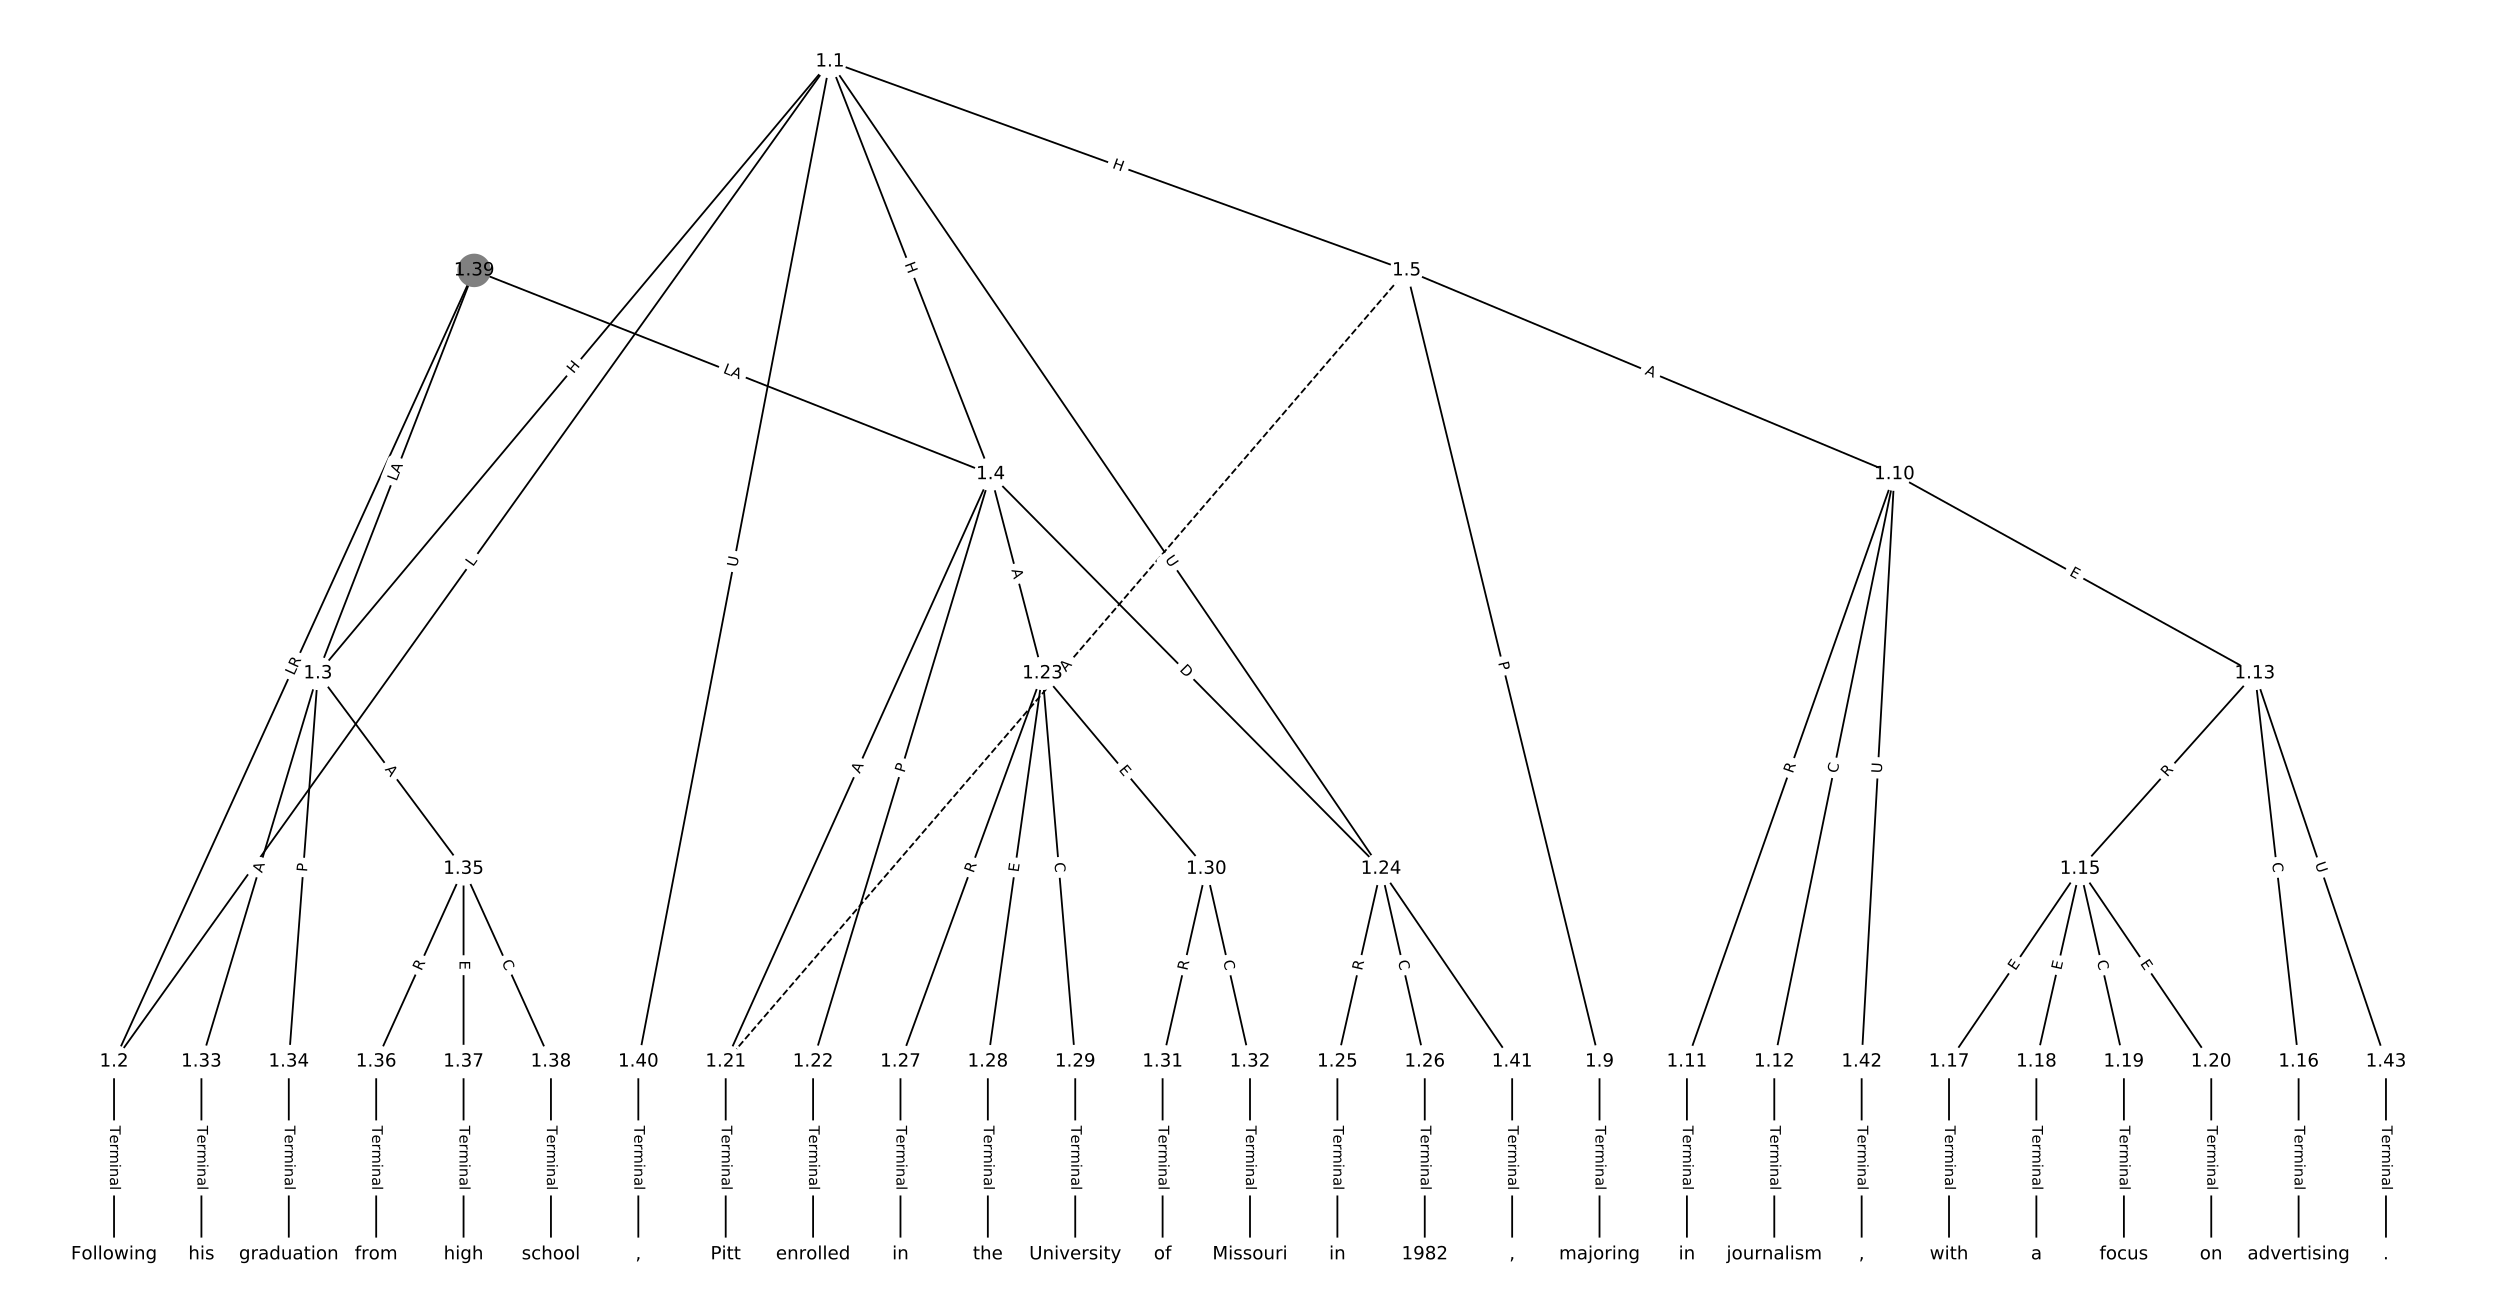 <?xml version="1.0" encoding="UTF-8"?>
<!DOCTYPE svg  PUBLIC '-//W3C//DTD SVG 1.1//EN'  'http://www.w3.org/Graphics/SVG/1.1/DTD/svg11.dtd'>
<svg width="1368pt" height="720pt" version="1.1" viewBox="0 0 1368 720" xmlns="http://www.w3.org/2000/svg" xmlns:xlink="http://www.w3.org/1999/xlink">
<defs>
<style type="text/css">*{stroke-linecap:butt;stroke-linejoin:round;white-space:pre;}</style>
</defs>
<path d="m0 720h1368v-720h-1368z" fill="#fff"/>
<g fill="none" stroke="#000">
<path d="m454.14 33.641-391.74 547.24" clip-path="url(#a)"/>
<path d="m454.14 33.641-280.17 334.82" clip-path="url(#a)"/>
<path d="m454.14 33.641 87.911 225.81" clip-path="url(#a)"/>
<path d="m454.14 33.641 315.53 114.33" clip-path="url(#a)"/>
<path d="m454.14 33.641-104.85 547.24" clip-path="url(#a)"/>
<path d="m454.14 33.641 373.31 547.24" clip-path="url(#a)"/>
<path d="m62.4 580.88v105.48" clip-path="url(#a)"/>
<path d="m173.97 368.46-63.754 212.42" clip-path="url(#a)"/>
<path d="m173.97 368.46-15.938 212.42" clip-path="url(#a)"/>
<path d="m173.97 368.46 79.692 106.94" clip-path="url(#a)"/>
<path d="m542.05 259.45-144.94 321.43" clip-path="url(#a)"/>
<path d="m542.05 259.45-97.125 321.43" clip-path="url(#a)"/>
<path d="m542.05 259.45 28.39 109" clip-path="url(#a)"/>
<path d="m542.05 259.45 213.68 215.95" clip-path="url(#a)"/>
<path d="m769.67 147.97 105.59 432.91" clip-path="url(#a)"/>
<path d="m769.67 147.97 266.97 111.49" clip-path="url(#a)"/>
<path d="m769.67 147.97-372.56 432.91" clip-path="url(#a)" stroke-dasharray="3.7,1.6"/>
<path d="m875.26 580.88v105.48" clip-path="url(#a)"/>
<path d="m1036.6 259.45-113.56 321.43" clip-path="url(#a)"/>
<path d="m1036.6 259.45-65.746 321.43" clip-path="url(#a)"/>
<path d="m1036.6 259.45 197.24 109" clip-path="url(#a)"/>
<path d="m1036.6 259.45-17.931 321.43" clip-path="url(#a)"/>
<path d="m923.08 580.88v105.48" clip-path="url(#a)"/>
<path d="m970.89 580.88v105.48" clip-path="url(#a)"/>
<path d="m1233.9 368.46-95.631 106.94" clip-path="url(#a)"/>
<path d="m1233.9 368.46 23.908 212.42" clip-path="url(#a)"/>
<path d="m1233.9 368.46 71.723 212.42" clip-path="url(#a)"/>
<path d="m1138.2 475.4-71.723 105.48" clip-path="url(#a)"/>
<path d="m1138.2 475.4-23.908 105.48" clip-path="url(#a)"/>
<path d="m1138.2 475.4 23.908 105.48" clip-path="url(#a)"/>
<path d="m1138.2 475.4 71.723 105.48" clip-path="url(#a)"/>
<path d="m1257.8 580.88v105.48" clip-path="url(#a)"/>
<path d="m1066.5 580.88v105.48" clip-path="url(#a)"/>
<path d="m1114.3 580.88v105.48" clip-path="url(#a)"/>
<path d="m1162.2 580.88v105.48" clip-path="url(#a)"/>
<path d="m1210 580.88v105.48" clip-path="url(#a)"/>
<path d="m397.11 580.88v105.48" clip-path="url(#a)"/>
<path d="m444.92 580.88v105.48" clip-path="url(#a)"/>
<path d="m570.44 368.46-77.7 212.42" clip-path="url(#a)"/>
<path d="m570.44 368.46-29.885 212.42" clip-path="url(#a)"/>
<path d="m570.44 368.46 17.931 212.42" clip-path="url(#a)"/>
<path d="m570.44 368.46 89.654 106.94" clip-path="url(#a)"/>
<path d="m755.72 475.4-23.908 105.48" clip-path="url(#a)"/>
<path d="m755.72 475.4 23.908 105.48" clip-path="url(#a)"/>
<path d="m731.82 580.88v105.48" clip-path="url(#a)"/>
<path d="m779.63 580.88v105.48" clip-path="url(#a)"/>
<path d="m492.74 580.88v105.48" clip-path="url(#a)"/>
<path d="m540.55 580.88v105.48" clip-path="url(#a)"/>
<path d="m588.37 580.88v105.48" clip-path="url(#a)"/>
<path d="m660.09 475.4-23.908 105.48" clip-path="url(#a)"/>
<path d="m660.09 475.4 23.908 105.48" clip-path="url(#a)"/>
<path d="m636.18 580.88v105.48" clip-path="url(#a)"/>
<path d="m684 580.88v105.48" clip-path="url(#a)"/>
<path d="m110.22 580.88v105.48" clip-path="url(#a)"/>
<path d="m158.03 580.88v105.48" clip-path="url(#a)"/>
<path d="m253.66 475.4-47.815 105.48" clip-path="url(#a)"/>
<path d="m253.66 475.4v105.48" clip-path="url(#a)"/>
<path d="m253.66 475.4 47.815 105.48" clip-path="url(#a)"/>
<path d="m205.85 580.88v105.48" clip-path="url(#a)"/>
<path d="m253.66 580.88v105.48" clip-path="url(#a)"/>
<path d="m301.48 580.88v105.48" clip-path="url(#a)"/>
<path d="m259.47 147.97-197.07 432.91" clip-path="url(#a)"/>
<path d="m259.47 147.97-85.503 220.49" clip-path="url(#a)"/>
<path d="m259.47 147.97 282.58 111.49" clip-path="url(#a)"/>
<path d="m349.29 580.88v105.48" clip-path="url(#a)"/>
<path d="m827.45 580.88v105.48" clip-path="url(#a)"/>
<path d="m1018.7 580.88v105.48" clip-path="url(#a)"/>
<path d="m1305.6 580.88v105.48" clip-path="url(#a)"/>
</g>
<path d="m262.07 312.72 2.595-3.624q1.397-1.952-0.555-3.349l-6.296-4.507q-1.952-1.397-3.349 0.555l-2.595 3.624q-1.397 1.952 0.555 3.349l6.296 4.507q1.952 1.397 3.349-0.555z" clip-path="url(#a)" fill="#fff" stroke="#fff"/>
<g clip-path="url(#a)">
<defs>
<path id="ab" d="m9.812 72.906h9.859v-64.609h35.5v-8.297h-45.359z"/>
</defs>
<g transform="translate(258.77 310.36) rotate(-54.403) scale(.08 -.08)">
<use xlink:href="#ab"/>
</g>
</g>
<path d="m316.93 207.38 3.861-4.614q1.54-1.841-0.3-3.381l-5.938-4.969q-1.841-1.54-3.381 0.3l-3.861 4.614q-1.54 1.841 0.3 3.381l5.938 4.969q1.841 1.54 3.381-0.3z" clip-path="url(#a)" fill="#fff" stroke="#fff"/>
<g clip-path="url(#a)">
<defs>
<path id="ag" d="m9.812 72.906h9.859v-29.891h35.844v29.891h9.859v-72.906h-9.859v34.719h-35.844v-34.719h-9.859z"/>
</defs>
<g transform="translate(313.82 204.77) rotate(-50.078) scale(.08 -.08)">
<use xlink:href="#ag"/>
</g>
</g>
<path d="m491.16 146.02 2.183 5.606q0.871 2.236 3.107 1.366l7.215-2.809q2.236-0.871 1.366-3.107l-2.183-5.606q-0.871-2.236-3.107-1.366l-7.215 2.809q-2.236 0.871-1.366 3.107z" clip-path="url(#a)" fill="#fff" stroke="#fff"/>
<g clip-path="url(#a)">
<g transform="translate(494.94 144.55) rotate(68.729) scale(.08 -.08)">
<use xlink:href="#ag"/>
</g>
</g>
<path d="m606.94 95.675 5.656 2.05q2.256 0.818 3.074-1.439l2.638-7.279q0.818-2.256-1.439-3.074l-5.656-2.05q-2.256-0.818-3.074 1.439l-2.638 7.279q-0.818 2.256 1.439 3.074z" clip-path="url(#a)" fill="#fff" stroke="#fff"/>
<g clip-path="url(#a)">
<g transform="translate(608.32 91.854) rotate(19.917) scale(.08 -.08)">
<use xlink:href="#ag"/>
</g>
</g>
<path d="m407.32 311.32 1.102-5.75q0.452-2.357-1.905-2.809l-7.604-1.457q-2.357-0.452-2.809 1.905l-1.102 5.75q-0.452 2.357 1.905 2.809l7.604 1.457q2.357 0.452 2.809-1.905z" clip-path="url(#a)" fill="#fff" stroke="#fff"/>
<g clip-path="url(#a)">
<defs>
<path id="x" d="m8.688 72.906h9.922v-44.297q0-11.719 4.234-16.875 4.25-5.141 13.781-5.141 9.469 0 13.719 5.141 4.25 5.156 4.25 16.875v44.297h9.906v-45.516q0-14.25-7.062-21.531-7.047-7.281-20.812-7.281-13.828 0-20.891 7.281-7.047 7.281-7.047 21.531z"/>
</defs>
<g transform="translate(403.33 310.55) rotate(-79.154) scale(.08 -.08)">
<use xlink:href="#x"/>
</g>
</g>
<path d="m633.96 308.38 3.3 4.837q1.353 1.983 3.335 0.63l6.396-4.363q1.983-1.353 0.63-3.335l-3.3-4.837q-1.353-1.983-3.335-0.63l-6.396 4.363q-1.983 1.353-0.63 3.335z" clip-path="url(#a)" fill="#fff" stroke="#fff"/>
<g clip-path="url(#a)">
<g transform="translate(637.32 306.09) rotate(55.7) scale(.08 -.08)">
<use xlink:href="#x"/>
</g>
</g>
<path d="m56.129 615.98v35.285q0 2.4 2.4 2.4h7.742q2.4 0 2.4-2.4v-35.285q0-2.4-2.4-2.4h-7.742q-2.4 0-2.4 2.4z" clip-path="url(#a)" fill="#fff" stroke="#fff"/>
<g clip-path="url(#a)">
<defs>
<path id="l" d="m-0.297 72.906h61.672v-8.312h-25.875v-64.594h-9.906v64.594h-25.891z"/>
<path id="j" d="m56.203 29.594v-4.391h-41.312q0.594-9.281 5.594-14.141t13.938-4.859q5.172 0 10.031 1.266t9.656 3.812v-8.5q-4.844-2.047-9.922-3.125t-10.297-1.078q-13.094 0-20.734 7.609-7.641 7.625-7.641 20.625 0 13.422 7.25 21.297 7.25 7.891 19.562 7.891 11.031 0 17.453-7.109 6.422-7.094 6.422-19.297zm-8.984 2.641q-0.094 7.359-4.125 11.75-4.031 4.406-10.672 4.406-7.516 0-12.031-4.25t-5.203-11.969z"/>
<path id="g" d="m41.109 46.297q-1.516 0.875-3.297 1.281-1.781 0.422-3.922 0.422-7.625 0-11.703-4.953t-4.078-14.234v-28.812h-9.031v54.688h9.031v-8.5q2.844 4.984 7.375 7.391 4.547 2.422 11.047 2.422 0.922 0 2.047-0.125 1.125-0.109 2.484-0.359z"/>
<path id="k" d="m52 44.188q3.375 6.062 8.062 8.938t11.031 2.875q8.547 0 13.188-5.984 4.641-5.969 4.641-17v-33.016h-9.031v32.719q0 7.859-2.797 11.656-2.781 3.812-8.484 3.812-6.984 0-11.047-4.641-4.047-4.625-4.047-12.641v-30.906h-9.031v32.719q0 7.906-2.781 11.688t-8.594 3.781q-6.891 0-10.953-4.656-4.047-4.656-4.047-12.625v-30.906h-9.031v54.688h9.031v-8.5q3.078 5.031 7.375 7.422t10.203 2.391q5.969 0 10.141-3.031 4.172-3.016 6.172-8.781z"/>
<path id="d" d="m9.422 54.688h8.984v-54.688h-8.984zm0 21.297h8.984v-11.391h-8.984z"/>
<path id="f" d="m54.891 33.016v-33.016h-8.984v32.719q0 7.766-3.031 11.609-3.031 3.859-9.078 3.859-7.281 0-11.484-4.641-4.203-4.625-4.203-12.641v-30.906h-9.031v54.688h9.031v-8.5q3.234 4.938 7.594 7.375 4.375 2.438 10.094 2.438 9.422 0 14.25-5.828 4.844-5.828 4.844-17.156z"/>
<path id="h" d="m34.281 27.484q-10.891 0-15.094-2.484t-4.203-8.5q0-4.781 3.156-7.594 3.156-2.797 8.562-2.797 7.484 0 12 5.297t4.516 14.078v2zm17.922 3.719v-31.203h-8.984v8.297q-3.078-4.969-7.672-7.344t-11.234-2.375q-8.391 0-13.359 4.719-4.953 4.719-4.953 12.625 0 9.219 6.172 13.906 6.188 4.688 18.438 4.688h12.609v0.891q0 6.203-4.078 9.594t-11.453 3.391q-4.688 0-9.141-1.125-4.438-1.125-8.531-3.375v8.312q4.922 1.906 9.562 2.844 4.641 0.953 9.031 0.953 11.875 0 17.734-6.156 5.859-6.141 5.859-18.641z"/>
<path id="i" d="m9.422 75.984h8.984v-75.984h-8.984z"/>
</defs>
<g transform="translate(60.192 615.98) rotate(90) scale(.08 -.08)">
<use xlink:href="#l"/>
<use x="60.818" xlink:href="#j"/>
<use x="122.342" xlink:href="#g"/>
<use x="163.439" xlink:href="#k"/>
<use x="260.852" xlink:href="#d"/>
<use x="288.635" xlink:href="#f"/>
<use x="352.014" xlink:href="#h"/>
<use x="413.293" xlink:href="#i"/>
</g>
</g>
<path d="m147.31 479.09 1.573-5.242q0.69-2.299-1.609-2.989l-7.416-2.226q-2.299-0.69-2.989 1.609l-1.573 5.242q-0.69 2.299 1.609 2.989l7.416 2.226q2.299 0.69 2.989-1.609z" clip-path="url(#a)" fill="#fff" stroke="#fff"/>
<g clip-path="url(#a)">
<defs>
<path id="p" d="m34.188 63.188-13.391-36.281h26.812zm-5.578 9.719h11.188l27.781-72.906h-10.25l-6.641 18.703h-32.859l-6.641-18.703h-10.406z"/>
</defs>
<g transform="translate(143.42 477.93) rotate(-73.294) scale(.08 -.08)">
<use xlink:href="#p"/>
</g>
</g>
<path d="m172.07 477.54 0.361-4.81q0.18-2.393-2.214-2.573l-7.721-0.579q-2.393-0.18-2.573 2.214l-0.361 4.81q-0.18 2.393 2.214 2.573l7.721 0.579q2.393 0.18 2.573-2.214z" clip-path="url(#a)" fill="#fff" stroke="#fff"/>
<g clip-path="url(#a)">
<defs>
<path id="aa" d="m19.672 64.797v-27.391h12.406q6.891 0 10.641 3.562 3.766 3.562 3.766 10.156 0 6.547-3.766 10.109-3.75 3.562-10.641 3.562zm-9.859 8.109h22.266q12.266 0 18.531-5.547 6.281-5.547 6.281-16.234 0-10.797-6.281-16.312-6.266-5.516-18.531-5.516h-12.406v-29.297h-9.859z"/>
</defs>
<g transform="translate(168.02 477.24) rotate(-85.709) scale(.08 -.08)">
<use xlink:href="#aa"/>
</g>
</g>
<path d="m207.15 423.48 3.27 4.388q1.434 1.925 3.358 0.49l6.208-4.626q1.925-1.434 0.49-3.358l-3.27-4.388q-1.434-1.925-3.358-0.49l-6.208 4.626q-1.925 1.434-0.49 3.358z" clip-path="url(#a)" fill="#fff" stroke="#fff"/>
<g clip-path="url(#a)">
<g transform="translate(210.41 421.06) rotate(53.308) scale(.08 -.08)">
<use xlink:href="#p"/>
</g>
</g>
<path d="m474.17 425.24 2.25-4.989q0.987-2.188-1.201-3.174l-7.058-3.183q-2.188-0.987-3.174 1.201l-2.25 4.989q-0.987 2.188 1.201 3.174l7.058 3.183q2.188 0.987 3.174-1.201z" clip-path="url(#a)" fill="#fff" stroke="#fff"/>
<g clip-path="url(#a)">
<g transform="translate(470.47 423.57) rotate(-65.728) scale(.08 -.08)">
<use xlink:href="#p"/>
</g>
</g>
<path d="m498.79 424.29 1.395-4.618q0.694-2.297-1.603-2.992l-7.412-2.24q-2.297-0.694-2.992 1.603l-1.395 4.617q-0.694 2.297 1.603 2.992l7.412 2.24q2.297 0.694 2.992-1.603z" clip-path="url(#a)" fill="#fff" stroke="#fff"/>
<g clip-path="url(#a)">
<g transform="translate(494.9 423.12) rotate(-73.187) scale(.08 -.08)">
<use xlink:href="#aa"/>
</g>
</g>
<path d="m549.48 312.89 1.379 5.296q0.605 2.322 2.927 1.718l7.492-1.951q2.322-0.605 1.718-2.927l-1.379-5.296q-0.605-2.322-2.927-1.718l-7.492 1.951q-2.322 0.605-1.718 2.927z" clip-path="url(#a)" fill="#fff" stroke="#fff"/>
<g clip-path="url(#a)">
<g transform="translate(553.42 311.87) rotate(75.402) scale(.08 -.08)">
<use xlink:href="#p"/>
</g>
</g>
<path d="m642.26 369.65 4.333 4.379q1.688 1.706 3.394 0.018l5.504-5.446q1.706-1.688 0.018-3.394l-4.333-4.379q-1.688-1.706-3.394-0.018l-5.504 5.446q-1.706 1.688-0.018 3.394z" clip-path="url(#a)" fill="#fff" stroke="#fff"/>
<g clip-path="url(#a)">
<defs>
<path id="as" d="m19.672 64.797v-56.688h11.922q15.094 0 22.094 6.828 7 6.844 7 21.594 0 14.641-7 21.453t-22.094 6.812zm-9.859 8.109h20.266q21.188 0 31.094-8.812 9.922-8.812 9.922-27.562 0-18.859-9.969-27.703-9.953-8.828-31.047-8.828h-20.266z"/>
</defs>
<g transform="translate(645.15 366.79) rotate(45.303) scale(.08 -.08)">
<use xlink:href="#as"/>
</g>
</g>
<path d="m815.8 363.57 1.143 4.686q0.569 2.332 2.9 1.763l7.522-1.835q2.332-0.569 1.763-2.9l-1.143-4.686q-0.569-2.332-2.9-1.763l-7.522 1.835q-2.332 0.569-1.763 2.9z" clip-path="url(#a)" fill="#fff" stroke="#fff"/>
<g clip-path="url(#a)">
<g transform="translate(819.75 362.6) rotate(76.293) scale(.08 -.08)">
<use xlink:href="#aa"/>
</g>
</g>
<path d="m898.21 208.44 5.05 2.109q2.215 0.925 3.139-1.29l2.984-7.144q0.925-2.215-1.29-3.139l-5.05-2.109q-2.215-0.925-3.139 1.29l-2.984 7.144q-0.925 2.215 1.29 3.139z" clip-path="url(#a)" fill="#fff" stroke="#fff"/>
<g clip-path="url(#a)">
<g transform="translate(899.78 204.69) rotate(22.666) scale(.08 -.08)">
<use xlink:href="#p"/>
</g>
</g>
<path d="m586.36 370.59 3.57-4.148q1.565-1.819-0.254-3.385l-5.869-5.05q-1.819-1.565-3.385 0.254l-3.57 4.148q-1.565 1.819 0.254 3.385l5.869 5.05q1.819 1.565 3.385-0.254z" clip-path="url(#a)" fill="#fff" stroke="#fff"/>
<g clip-path="url(#a)">
<g transform="translate(583.28 367.94) rotate(-49.285) scale(.08 -.08)">
<use xlink:href="#p"/>
</g>
</g>
<path d="m868.99 615.98v35.285q0 2.4 2.4 2.4h7.742q2.4 0 2.4-2.4v-35.285q0-2.4-2.4-2.4h-7.742q-2.4 0-2.4 2.4z" clip-path="url(#a)" fill="#fff" stroke="#fff"/>
<g clip-path="url(#a)">
<g transform="translate(873.05 615.98) rotate(90) scale(.08 -.08)">
<use xlink:href="#l"/>
<use x="60.818" xlink:href="#j"/>
<use x="122.342" xlink:href="#g"/>
<use x="163.439" xlink:href="#k"/>
<use x="260.852" xlink:href="#d"/>
<use x="288.635" xlink:href="#f"/>
<use x="352.014" xlink:href="#h"/>
<use x="413.293" xlink:href="#i"/>
</g>
</g>
<path d="m984.84 424.88 1.852-5.241q0.799-2.263-1.463-3.062l-7.3-2.579q-2.263-0.799-3.062 1.463l-1.852 5.241q-0.799 2.263 1.463 3.062l7.3 2.579q2.263 0.799 3.062-1.463z" clip-path="url(#a)" fill="#fff" stroke="#fff"/>
<g clip-path="url(#a)">
<defs>
<path id="r" d="m44.391 34.188q3.172-1.078 6.172-4.594t6.031-9.672l10.016-19.922h-10.609l-9.312 18.703q-3.625 7.328-7.016 9.719t-9.25 2.391h-10.75v-30.812h-9.859v72.906h22.266q12.5 0 18.656-5.234 6.156-5.219 6.156-15.766 0-6.891-3.203-11.438-3.203-4.531-9.297-6.281zm-24.719 30.609v-25.875h12.406q7.125 0 10.766 3.297t3.641 9.688-3.641 9.641-10.766 3.25z"/>
</defs>
<g transform="translate(981.01 423.52) rotate(-70.541) scale(.08 -.08)">
<use xlink:href="#r"/>
</g>
</g>
<path d="m1009.3 424.16 1.119-5.473q0.481-2.351-1.87-2.832l-7.585-1.552q-2.351-0.481-2.832 1.87l-1.119 5.473q-0.481 2.351 1.87 2.832l7.585 1.552q2.351 0.481 2.832-1.87z" clip-path="url(#a)" fill="#fff" stroke="#fff"/>
<g clip-path="url(#a)">
<defs>
<path id="t" d="m64.406 67.281v-10.391q-4.984 4.641-10.625 6.922-5.641 2.297-11.984 2.297-12.5 0-19.141-7.641t-6.641-22.094q0-14.406 6.641-22.047t19.141-7.641q6.344 0 11.984 2.297t10.625 6.938v-10.312q-5.172-3.516-10.969-5.281-5.781-1.75-12.219-1.75-16.562 0-26.094 10.125-9.516 10.141-9.516 27.672 0 17.578 9.516 27.703 9.531 10.141 26.094 10.141 6.531 0 12.312-1.734 5.797-1.734 10.875-5.203z"/>
</defs>
<g transform="translate(1005.4 423.35) rotate(-78.44) scale(.08 -.08)">
<use xlink:href="#t"/>
</g>
</g>
<path d="m1130 318.22 4.424 2.445q2.101 1.161 3.261-0.94l3.745-6.777q1.161-2.101-0.94-3.261l-4.424-2.445q-2.101-1.161-3.261 0.94l-3.745 6.777q-1.161 2.101 0.94 3.261z" clip-path="url(#a)" fill="#fff" stroke="#fff"/>
<g clip-path="url(#a)">
<defs>
<path id="s" d="m9.812 72.906h46.094v-8.312h-36.234v-21.578h34.719v-8.297h-34.719v-26.422h37.109v-8.297h-46.969z"/>
</defs>
<g transform="translate(1132 314.67) rotate(28.927) scale(.08 -.08)">
<use xlink:href="#s"/>
</g>
</g>
<path d="m1033.8 423.44 0.326-5.846q0.134-2.396-2.263-2.53l-7.731-0.431q-2.396-0.134-2.53 2.263l-0.326 5.846q-0.134 2.396 2.263 2.53l7.731 0.431q2.396 0.134 2.53-2.263z" clip-path="url(#a)" fill="#fff" stroke="#fff"/>
<g clip-path="url(#a)">
<g transform="translate(1029.7 423.21) rotate(-86.807) scale(.08 -.08)">
<use xlink:href="#x"/>
</g>
</g>
<path d="m916.81 615.98v35.285q0 2.4 2.4 2.4h7.742q2.4 0 2.4-2.4v-35.285q0-2.4-2.4-2.4h-7.742q-2.4 0-2.4 2.4z" clip-path="url(#a)" fill="#fff" stroke="#fff"/>
<g clip-path="url(#a)">
<g transform="translate(920.87 615.98) rotate(90) scale(.08 -.08)">
<use xlink:href="#l"/>
<use x="60.818" xlink:href="#j"/>
<use x="122.342" xlink:href="#g"/>
<use x="163.439" xlink:href="#k"/>
<use x="260.852" xlink:href="#d"/>
<use x="288.635" xlink:href="#f"/>
<use x="352.014" xlink:href="#h"/>
<use x="413.293" xlink:href="#i"/>
</g>
</g>
<path d="m964.62 615.98v35.285q0 2.4 2.4 2.4h7.742q2.4 0 2.4-2.4v-35.285q0-2.4-2.4-2.4h-7.742q-2.4 0-2.4 2.4z" clip-path="url(#a)" fill="#fff" stroke="#fff"/>
<g clip-path="url(#a)">
<g transform="translate(968.68 615.98) rotate(90) scale(.08 -.08)">
<use xlink:href="#l"/>
<use x="60.818" xlink:href="#j"/>
<use x="122.342" xlink:href="#g"/>
<use x="163.439" xlink:href="#k"/>
<use x="260.852" xlink:href="#d"/>
<use x="288.635" xlink:href="#f"/>
<use x="352.014" xlink:href="#h"/>
<use x="413.293" xlink:href="#i"/>
</g>
</g>
<path d="m1188.9 428.18 3.705-4.144q1.6-1.789-0.189-3.389l-5.772-5.161q-1.789-1.6-3.389 0.189l-3.705 4.144q-1.6 1.789 0.189 3.389l5.772 5.161q1.789 1.6 3.389-0.189z" clip-path="url(#a)" fill="#fff" stroke="#fff"/>
<g clip-path="url(#a)">
<g transform="translate(1185.9 425.47) rotate(-48.197) scale(.08 -.08)">
<use xlink:href="#r"/>
</g>
</g>
<path d="m1239.3 472.6 0.625 5.551q0.268 2.385 2.653 2.116l7.694-0.866q2.385-0.268 2.116-2.653l-0.625-5.551q-0.268-2.385-2.653-2.116l-7.694 0.866q-2.385 0.268-2.116 2.653z" clip-path="url(#a)" fill="#fff" stroke="#fff"/>
<g clip-path="url(#a)">
<g transform="translate(1243.3 472.14) rotate(83.579) scale(.08 -.08)">
<use xlink:href="#t"/>
</g>
</g>
<path d="m1262.9 473.9 1.873 5.547q0.768 2.274 3.042 1.506l7.336-2.477q2.274-0.768 1.506-3.042l-1.873-5.547q-0.768-2.274-3.042-1.506l-7.336 2.477q-2.274 0.768-1.506 3.042z" clip-path="url(#a)" fill="#fff" stroke="#fff"/>
<g clip-path="url(#a)">
<g transform="translate(1266.7 472.6) rotate(71.343) scale(.08 -.08)">
<use xlink:href="#x"/>
</g>
</g>
<path d="m1106.1 533.76 2.842-4.18q1.349-1.985-0.635-3.334l-6.402-4.354q-1.985-1.349-3.334 0.635l-2.842 4.18q-1.349 1.985 0.635 3.334l6.402 4.354q1.985 1.349 3.334-0.635z" clip-path="url(#a)" fill="#fff" stroke="#fff"/>
<g clip-path="url(#a)">
<g transform="translate(1102.8 531.47) rotate(-55.785) scale(.08 -.08)">
<use xlink:href="#s"/>
</g>
</g>
<path d="m1131.8 531.99 1.117-4.93q0.531-2.341-1.81-2.871l-7.551-1.712q-2.341-0.531-2.871 1.81l-1.117 4.93q-0.531 2.341 1.81 2.871l7.551 1.712q2.341 0.531 2.871-1.81z" clip-path="url(#a)" fill="#fff" stroke="#fff"/>
<g clip-path="url(#a)">
<g transform="translate(1127.9 531.1) rotate(-77.229) scale(.08 -.08)">
<use xlink:href="#s"/>
</g>
</g>
<path d="m1143.5 526.8 1.235 5.448q0.531 2.341 2.871 1.81l7.551-1.712q2.341-0.531 1.81-2.871l-1.235-5.448q-0.531-2.341-2.871-1.81l-7.551 1.712q-2.341 0.531-1.81 2.871z" clip-path="url(#a)" fill="#fff" stroke="#fff"/>
<g clip-path="url(#a)">
<g transform="translate(1147.4 525.91) rotate(77.229) scale(.08 -.08)">
<use xlink:href="#t"/>
</g>
</g>
<path d="m1167.5 529.58 2.842 4.18q1.349 1.985 3.334 0.635l6.402-4.354q1.985-1.349 0.635-3.334l-2.842-4.18q-1.349-1.985-3.334-0.635l-6.402 4.354q-1.985 1.349-0.635 3.334z" clip-path="url(#a)" fill="#fff" stroke="#fff"/>
<g clip-path="url(#a)">
<g transform="translate(1170.9 527.29) rotate(55.785) scale(.08 -.08)">
<use xlink:href="#s"/>
</g>
</g>
<path d="m1251.5 615.98v35.285q0 2.4 2.4 2.4h7.742q2.4 0 2.4-2.4v-35.285q0-2.4-2.4-2.4h-7.742q-2.4 0-2.4 2.4z" clip-path="url(#a)" fill="#fff" stroke="#fff"/>
<g clip-path="url(#a)">
<g transform="translate(1255.6 615.98) rotate(90) scale(.08 -.08)">
<use xlink:href="#l"/>
<use x="60.818" xlink:href="#j"/>
<use x="122.342" xlink:href="#g"/>
<use x="163.439" xlink:href="#k"/>
<use x="260.852" xlink:href="#d"/>
<use x="288.635" xlink:href="#f"/>
<use x="352.014" xlink:href="#h"/>
<use x="413.293" xlink:href="#i"/>
</g>
</g>
<path d="m1060.3 615.98v35.285q0 2.4 2.4 2.4h7.742q2.4 0 2.4-2.4v-35.285q0-2.4-2.4-2.4h-7.742q-2.4 0-2.4 2.4z" clip-path="url(#a)" fill="#fff" stroke="#fff"/>
<g clip-path="url(#a)">
<g transform="translate(1064.3 615.98) rotate(90) scale(.08 -.08)">
<use xlink:href="#l"/>
<use x="60.818" xlink:href="#j"/>
<use x="122.342" xlink:href="#g"/>
<use x="163.439" xlink:href="#k"/>
<use x="260.852" xlink:href="#d"/>
<use x="288.635" xlink:href="#f"/>
<use x="352.014" xlink:href="#h"/>
<use x="413.293" xlink:href="#i"/>
</g>
</g>
<path d="m1108.1 615.98v35.285q0 2.4 2.4 2.4h7.742q2.4 0 2.4-2.4v-35.285q0-2.4-2.4-2.4h-7.742q-2.4 0-2.4 2.4z" clip-path="url(#a)" fill="#fff" stroke="#fff"/>
<g clip-path="url(#a)">
<g transform="translate(1112.1 615.98) rotate(90) scale(.08 -.08)">
<use xlink:href="#l"/>
<use x="60.818" xlink:href="#j"/>
<use x="122.342" xlink:href="#g"/>
<use x="163.439" xlink:href="#k"/>
<use x="260.852" xlink:href="#d"/>
<use x="288.635" xlink:href="#f"/>
<use x="352.014" xlink:href="#h"/>
<use x="413.293" xlink:href="#i"/>
</g>
</g>
<path d="m1155.9 615.98v35.285q0 2.4 2.4 2.4h7.742q2.4 0 2.4-2.4v-35.285q0-2.4-2.4-2.4h-7.742q-2.4 0-2.4 2.4z" clip-path="url(#a)" fill="#fff" stroke="#fff"/>
<g clip-path="url(#a)">
<g transform="translate(1159.9 615.98) rotate(90) scale(.08 -.08)">
<use xlink:href="#l"/>
<use x="60.818" xlink:href="#j"/>
<use x="122.342" xlink:href="#g"/>
<use x="163.439" xlink:href="#k"/>
<use x="260.852" xlink:href="#d"/>
<use x="288.635" xlink:href="#f"/>
<use x="352.014" xlink:href="#h"/>
<use x="413.293" xlink:href="#i"/>
</g>
</g>
<path d="m1203.7 615.98v35.285q0 2.4 2.4 2.4h7.742q2.4 0 2.4-2.4v-35.285q0-2.4-2.4-2.4h-7.742q-2.4 0-2.4 2.4z" clip-path="url(#a)" fill="#fff" stroke="#fff"/>
<g clip-path="url(#a)">
<g transform="translate(1207.8 615.98) rotate(90) scale(.08 -.08)">
<use xlink:href="#l"/>
<use x="60.818" xlink:href="#j"/>
<use x="122.342" xlink:href="#g"/>
<use x="163.439" xlink:href="#k"/>
<use x="260.852" xlink:href="#d"/>
<use x="288.635" xlink:href="#f"/>
<use x="352.014" xlink:href="#h"/>
<use x="413.293" xlink:href="#i"/>
</g>
</g>
<path d="m390.84 615.98v35.285q0 2.4 2.4 2.4h7.742q2.4 0 2.4-2.4v-35.285q0-2.4-2.4-2.4h-7.742q-2.4 0-2.4 2.4z" clip-path="url(#a)" fill="#fff" stroke="#fff"/>
<g clip-path="url(#a)">
<g transform="translate(394.9 615.98) rotate(90) scale(.08 -.08)">
<use xlink:href="#l"/>
<use x="60.818" xlink:href="#j"/>
<use x="122.342" xlink:href="#g"/>
<use x="163.439" xlink:href="#k"/>
<use x="260.852" xlink:href="#d"/>
<use x="288.635" xlink:href="#f"/>
<use x="352.014" xlink:href="#h"/>
<use x="413.293" xlink:href="#i"/>
</g>
</g>
<path d="m438.65 615.98v35.285q0 2.4 2.4 2.4h7.742q2.4 0 2.4-2.4v-35.285q0-2.4-2.4-2.4h-7.742q-2.4 0-2.4 2.4z" clip-path="url(#a)" fill="#fff" stroke="#fff"/>
<g clip-path="url(#a)">
<g transform="translate(442.72 615.98) rotate(90) scale(.08 -.08)">
<use xlink:href="#l"/>
<use x="60.818" xlink:href="#j"/>
<use x="122.342" xlink:href="#g"/>
<use x="163.439" xlink:href="#k"/>
<use x="260.852" xlink:href="#d"/>
<use x="288.635" xlink:href="#f"/>
<use x="352.014" xlink:href="#h"/>
<use x="413.293" xlink:href="#i"/>
</g>
</g>
<path d="m536.52 479.43 1.909-5.221q0.824-2.254-1.429-3.078l-7.271-2.66q-2.254-0.824-3.078 1.429l-1.909 5.221q-0.824 2.254 1.429 3.078l7.271 2.66q2.254 0.824 3.078-1.429z" clip-path="url(#a)" fill="#fff" stroke="#fff"/>
<g clip-path="url(#a)">
<g transform="translate(532.71 478.04) rotate(-69.908) scale(.08 -.08)">
<use xlink:href="#r"/>
</g>
</g>
<path d="m561.35 478.05 0.704-5.006q0.334-2.377-2.042-2.711l-7.667-1.079q-2.377-0.334-2.711 2.042l-0.704 5.006q-0.334 2.377 2.042 2.711l7.667 1.079q2.377 0.334 2.711-2.042z" clip-path="url(#a)" fill="#fff" stroke="#fff"/>
<g clip-path="url(#a)">
<g transform="translate(557.33 477.48) rotate(-81.992) scale(.08 -.08)">
<use xlink:href="#s"/>
</g>
</g>
<path d="m572.92 472.41 0.47 5.566q0.202 2.392 2.593 2.19l7.715-0.651q2.392-0.202 2.19-2.593l-0.47-5.566q-0.202-2.392-2.593-2.19l-7.715 0.651q-2.392 0.202-2.19 2.593z" clip-path="url(#a)" fill="#fff" stroke="#fff"/>
<g clip-path="url(#a)">
<g transform="translate(576.97 472.07) rotate(85.175) scale(.08 -.08)">
<use xlink:href="#t"/>
</g>
</g>
<path d="m608.84 424.02 3.248 3.874q1.542 1.839 3.381 0.297l5.933-4.974q1.839-1.542 0.297-3.381l-3.248-3.874q-1.542-1.839-3.381-0.297l-5.933 4.974q-1.839 1.542-0.297 3.381z" clip-path="url(#a)" fill="#fff" stroke="#fff"/>
<g clip-path="url(#a)">
<g transform="translate(611.95 421.41) rotate(50.026) scale(.08 -.08)">
<use xlink:href="#s"/>
</g>
</g>
<path d="m749.27 532.24 1.229-5.421q0.531-2.341-1.81-2.871l-7.551-1.712q-2.341-0.531-2.871 1.81l-1.229 5.421q-0.531 2.341 1.81 2.871l7.551 1.712q2.341 0.531 2.871-1.81z" clip-path="url(#a)" fill="#fff" stroke="#fff"/>
<g clip-path="url(#a)">
<g transform="translate(745.31 531.34) rotate(-77.229) scale(.08 -.08)">
<use xlink:href="#r"/>
</g>
</g>
<path d="m760.94 526.8 1.235 5.448q0.531 2.341 2.871 1.81l7.551-1.712q2.341-0.531 1.81-2.871l-1.235-5.448q-0.531-2.341-2.871-1.81l-7.551 1.712q-2.341 0.531-1.81 2.871z" clip-path="url(#a)" fill="#fff" stroke="#fff"/>
<g clip-path="url(#a)">
<g transform="translate(764.91 525.91) rotate(77.229) scale(.08 -.08)">
<use xlink:href="#t"/>
</g>
</g>
<path d="m725.54 615.98v35.285q0 2.4 2.4 2.4h7.742q2.4 0 2.4-2.4v-35.285q0-2.4-2.4-2.4h-7.742q-2.4 0-2.4 2.4z" clip-path="url(#a)" fill="#fff" stroke="#fff"/>
<g clip-path="url(#a)">
<g transform="translate(729.61 615.98) rotate(90) scale(.08 -.08)">
<use xlink:href="#l"/>
<use x="60.818" xlink:href="#j"/>
<use x="122.342" xlink:href="#g"/>
<use x="163.439" xlink:href="#k"/>
<use x="260.852" xlink:href="#d"/>
<use x="288.635" xlink:href="#f"/>
<use x="352.014" xlink:href="#h"/>
<use x="413.293" xlink:href="#i"/>
</g>
</g>
<path d="m773.36 615.98v35.285q0 2.4 2.4 2.4h7.742q2.4 0 2.4-2.4v-35.285q0-2.4-2.4-2.4h-7.742q-2.4 0-2.4 2.4z" clip-path="url(#a)" fill="#fff" stroke="#fff"/>
<g clip-path="url(#a)">
<g transform="translate(777.42 615.98) rotate(90) scale(.08 -.08)">
<use xlink:href="#l"/>
<use x="60.818" xlink:href="#j"/>
<use x="122.342" xlink:href="#g"/>
<use x="163.439" xlink:href="#k"/>
<use x="260.852" xlink:href="#d"/>
<use x="288.635" xlink:href="#f"/>
<use x="352.014" xlink:href="#h"/>
<use x="413.293" xlink:href="#i"/>
</g>
</g>
<path d="m486.47 615.98v35.285q0 2.4 2.4 2.4h7.742q2.4 0 2.4-2.4v-35.285q0-2.4-2.4-2.4h-7.742q-2.4 0-2.4 2.4z" clip-path="url(#a)" fill="#fff" stroke="#fff"/>
<g clip-path="url(#a)">
<g transform="translate(490.53 615.98) rotate(90) scale(.08 -.08)">
<use xlink:href="#l"/>
<use x="60.818" xlink:href="#j"/>
<use x="122.342" xlink:href="#g"/>
<use x="163.439" xlink:href="#k"/>
<use x="260.852" xlink:href="#d"/>
<use x="288.635" xlink:href="#f"/>
<use x="352.014" xlink:href="#h"/>
<use x="413.293" xlink:href="#i"/>
</g>
</g>
<path d="m534.28 615.98v35.285q0 2.4 2.4 2.4h7.742q2.4 0 2.4-2.4v-35.285q0-2.4-2.4-2.4h-7.742q-2.4 0-2.4 2.4z" clip-path="url(#a)" fill="#fff" stroke="#fff"/>
<g clip-path="url(#a)">
<g transform="translate(538.35 615.98) rotate(90) scale(.08 -.08)">
<use xlink:href="#l"/>
<use x="60.818" xlink:href="#j"/>
<use x="122.342" xlink:href="#g"/>
<use x="163.439" xlink:href="#k"/>
<use x="260.852" xlink:href="#d"/>
<use x="288.635" xlink:href="#f"/>
<use x="352.014" xlink:href="#h"/>
<use x="413.293" xlink:href="#i"/>
</g>
</g>
<path d="m582.1 615.98v35.285q0 2.4 2.4 2.4h7.742q2.4 0 2.4-2.4v-35.285q0-2.4-2.4-2.4h-7.742q-2.4 0-2.4 2.4z" clip-path="url(#a)" fill="#fff" stroke="#fff"/>
<g clip-path="url(#a)">
<g transform="translate(586.16 615.98) rotate(90) scale(.08 -.08)">
<use xlink:href="#l"/>
<use x="60.818" xlink:href="#j"/>
<use x="122.342" xlink:href="#g"/>
<use x="163.439" xlink:href="#k"/>
<use x="260.852" xlink:href="#d"/>
<use x="288.635" xlink:href="#f"/>
<use x="352.014" xlink:href="#h"/>
<use x="413.293" xlink:href="#i"/>
</g>
</g>
<path d="m653.64 532.24 1.229-5.421q0.531-2.341-1.81-2.871l-7.551-1.712q-2.341-0.531-2.871 1.81l-1.229 5.421q-0.531 2.341 1.81 2.871l7.551 1.712q2.341 0.531 2.871-1.81z" clip-path="url(#a)" fill="#fff" stroke="#fff"/>
<g clip-path="url(#a)">
<g transform="translate(649.68 531.34) rotate(-77.229) scale(.08 -.08)">
<use xlink:href="#r"/>
</g>
</g>
<path d="m665.31 526.8 1.235 5.448q0.531 2.341 2.871 1.81l7.551-1.712q2.341-0.531 1.81-2.871l-1.235-5.448q-0.531-2.341-2.871-1.81l-7.551 1.712q-2.341 0.531-1.81 2.871z" clip-path="url(#a)" fill="#fff" stroke="#fff"/>
<g clip-path="url(#a)">
<g transform="translate(669.28 525.91) rotate(77.229) scale(.08 -.08)">
<use xlink:href="#t"/>
</g>
</g>
<path d="m629.91 615.98v35.285q0 2.4 2.4 2.4h7.742q2.4 0 2.4-2.4v-35.285q0-2.4-2.4-2.4h-7.742q-2.4 0-2.4 2.4z" clip-path="url(#a)" fill="#fff" stroke="#fff"/>
<g clip-path="url(#a)">
<g transform="translate(633.98 615.98) rotate(90) scale(.08 -.08)">
<use xlink:href="#l"/>
<use x="60.818" xlink:href="#j"/>
<use x="122.342" xlink:href="#g"/>
<use x="163.439" xlink:href="#k"/>
<use x="260.852" xlink:href="#d"/>
<use x="288.635" xlink:href="#f"/>
<use x="352.014" xlink:href="#h"/>
<use x="413.293" xlink:href="#i"/>
</g>
</g>
<path d="m677.73 615.98v35.285q0 2.4 2.4 2.4h7.742q2.4 0 2.4-2.4v-35.285q0-2.4-2.4-2.4h-7.742q-2.4 0-2.4 2.4z" clip-path="url(#a)" fill="#fff" stroke="#fff"/>
<g clip-path="url(#a)">
<g transform="translate(681.79 615.98) rotate(90) scale(.08 -.08)">
<use xlink:href="#l"/>
<use x="60.818" xlink:href="#j"/>
<use x="122.342" xlink:href="#g"/>
<use x="163.439" xlink:href="#k"/>
<use x="260.852" xlink:href="#d"/>
<use x="288.635" xlink:href="#f"/>
<use x="352.014" xlink:href="#h"/>
<use x="413.293" xlink:href="#i"/>
</g>
</g>
<path d="m103.94 615.98v35.285q0 2.4 2.4 2.4h7.742q2.4 0 2.4-2.4v-35.285q0-2.4-2.4-2.4h-7.742q-2.4 0-2.4 2.4z" clip-path="url(#a)" fill="#fff" stroke="#fff"/>
<g clip-path="url(#a)">
<g transform="translate(108.01 615.98) rotate(90) scale(.08 -.08)">
<use xlink:href="#l"/>
<use x="60.818" xlink:href="#j"/>
<use x="122.342" xlink:href="#g"/>
<use x="163.439" xlink:href="#k"/>
<use x="260.852" xlink:href="#d"/>
<use x="288.635" xlink:href="#f"/>
<use x="352.014" xlink:href="#h"/>
<use x="413.293" xlink:href="#i"/>
</g>
</g>
<path d="m151.76 615.98v35.285q0 2.4 2.4 2.4h7.742q2.4 0 2.4-2.4v-35.285q0-2.4-2.4-2.4h-7.742q-2.4 0-2.4 2.4z" clip-path="url(#a)" fill="#fff" stroke="#fff"/>
<g clip-path="url(#a)">
<g transform="translate(155.82 615.98) rotate(90) scale(.08 -.08)">
<use xlink:href="#l"/>
<use x="60.818" xlink:href="#j"/>
<use x="122.342" xlink:href="#g"/>
<use x="163.439" xlink:href="#k"/>
<use x="260.852" xlink:href="#d"/>
<use x="288.635" xlink:href="#f"/>
<use x="352.014" xlink:href="#h"/>
<use x="413.293" xlink:href="#i"/>
</g>
</g>
<path d="m234.32 533.26 2.295-5.063q0.991-2.186-1.195-3.177l-7.052-3.197q-2.186-0.991-3.177 1.195l-2.295 5.063q-0.991 2.186 1.195 3.177l7.052 3.197q2.186 0.991 3.177-1.195z" clip-path="url(#a)" fill="#fff" stroke="#fff"/>
<g clip-path="url(#a)">
<g transform="translate(230.62 531.59) rotate(-65.614) scale(.08 -.08)">
<use xlink:href="#r"/>
</g>
</g>
<path d="m247.39 525.62v5.055q0 2.4 2.4 2.4h7.742q2.4 0 2.4-2.4v-5.055q0-2.4-2.4-2.4h-7.742q-2.4 0-2.4 2.4z" clip-path="url(#a)" fill="#fff" stroke="#fff"/>
<g clip-path="url(#a)">
<g transform="translate(251.45 525.62) rotate(90) scale(.08 -.08)">
<use xlink:href="#s"/>
</g>
</g>
<path d="m270.7 528.19 2.306 5.088q0.991 2.186 3.177 1.195l7.052-3.197q2.186-0.991 1.195-3.177l-2.306-5.088q-0.991-2.186-3.177-1.195l-7.052 3.197q-2.186 0.991-1.195 3.177z" clip-path="url(#a)" fill="#fff" stroke="#fff"/>
<g clip-path="url(#a)">
<g transform="translate(274.41 526.51) rotate(65.614) scale(.08 -.08)">
<use xlink:href="#t"/>
</g>
</g>
<path d="m199.57 615.98v35.285q0 2.4 2.4 2.4h7.742q2.4 0 2.4-2.4v-35.285q0-2.4-2.4-2.4h-7.742q-2.4 0-2.4 2.4z" clip-path="url(#a)" fill="#fff" stroke="#fff"/>
<g clip-path="url(#a)">
<g transform="translate(203.64 615.98) rotate(90) scale(.08 -.08)">
<use xlink:href="#l"/>
<use x="60.818" xlink:href="#j"/>
<use x="122.342" xlink:href="#g"/>
<use x="163.439" xlink:href="#k"/>
<use x="260.852" xlink:href="#d"/>
<use x="288.635" xlink:href="#f"/>
<use x="352.014" xlink:href="#h"/>
<use x="413.293" xlink:href="#i"/>
</g>
</g>
<path d="m247.39 615.98v35.285q0 2.4 2.4 2.4h7.742q2.4 0 2.4-2.4v-35.285q0-2.4-2.4-2.4h-7.742q-2.4 0-2.4 2.4z" clip-path="url(#a)" fill="#fff" stroke="#fff"/>
<g clip-path="url(#a)">
<g transform="translate(251.45 615.98) rotate(90) scale(.08 -.08)">
<use xlink:href="#l"/>
<use x="60.818" xlink:href="#j"/>
<use x="122.342" xlink:href="#g"/>
<use x="163.439" xlink:href="#k"/>
<use x="260.852" xlink:href="#d"/>
<use x="288.635" xlink:href="#f"/>
<use x="352.014" xlink:href="#h"/>
<use x="413.293" xlink:href="#i"/>
</g>
</g>
<path d="m295.21 615.98v35.285q0 2.4 2.4 2.4h7.742q2.4 0 2.4-2.4v-35.285q0-2.4-2.4-2.4h-7.742q-2.4 0-2.4 2.4z" clip-path="url(#a)" fill="#fff" stroke="#fff"/>
<g clip-path="url(#a)">
<g transform="translate(299.27 615.98) rotate(90) scale(.08 -.08)">
<use xlink:href="#l"/>
<use x="60.818" xlink:href="#j"/>
<use x="122.342" xlink:href="#g"/>
<use x="163.439" xlink:href="#k"/>
<use x="260.852" xlink:href="#d"/>
<use x="288.635" xlink:href="#f"/>
<use x="352.014" xlink:href="#h"/>
<use x="413.293" xlink:href="#i"/>
</g>
</g>
<path d="m164.57 371.58 4.15-9.116q0.994-2.184-1.19-3.179l-7.047-3.208q-2.184-0.994-3.179 1.19l-4.15 9.116q-0.994 2.184 1.19 3.179l7.047 3.208q2.184 0.994 3.179-1.19z" clip-path="url(#a)" fill="#fff" stroke="#fff"/>
<g clip-path="url(#a)">
<g transform="translate(160.87 369.9) rotate(-65.524) scale(.08 -.08)">
<use xlink:href="#ab"/>
<use x="55.713" xlink:href="#r"/>
</g>
</g>
<path d="m220.77 265.11 3.591-9.261q0.868-2.238-1.37-3.105l-7.219-2.799q-2.238-0.868-3.105 1.37l-3.591 9.261q-0.868 2.238 1.37 3.105l7.219 2.799q2.238 0.868 3.105-1.37z" clip-path="url(#a)" fill="#fff" stroke="#fff"/>
<g clip-path="url(#a)">
<g transform="translate(216.98 263.64) rotate(-68.805) scale(.08 -.08)">
<use xlink:href="#ab"/>
<use x="55.744" xlink:href="#p"/>
</g>
</g>
<path d="m393.84 207.72 9.239 3.645q2.232 0.881 3.113-1.352l2.842-7.202q0.881-2.232-1.352-3.113l-9.239-3.645q-2.232-0.881-3.113 1.352l-2.842 7.202q-0.881 2.232 1.352 3.113z" clip-path="url(#a)" fill="#fff" stroke="#fff"/>
<g clip-path="url(#a)">
<g transform="translate(395.33 203.94) rotate(21.531) scale(.08 -.08)">
<use xlink:href="#ab"/>
<use x="55.744" xlink:href="#p"/>
</g>
</g>
<path d="m343.02 615.98v35.285q0 2.4 2.4 2.4h7.742q2.4 0 2.4-2.4v-35.285q0-2.4-2.4-2.4h-7.742q-2.4 0-2.4 2.4z" clip-path="url(#a)" fill="#fff" stroke="#fff"/>
<g clip-path="url(#a)">
<g transform="translate(347.08 615.98) rotate(90) scale(.08 -.08)">
<use xlink:href="#l"/>
<use x="60.818" xlink:href="#j"/>
<use x="122.342" xlink:href="#g"/>
<use x="163.439" xlink:href="#k"/>
<use x="260.852" xlink:href="#d"/>
<use x="288.635" xlink:href="#f"/>
<use x="352.014" xlink:href="#h"/>
<use x="413.293" xlink:href="#i"/>
</g>
</g>
<path d="m821.17 615.98v35.285q0 2.4 2.4 2.4h7.742q2.4 0 2.4-2.4v-35.285q0-2.4-2.4-2.4h-7.742q-2.4 0-2.4 2.4z" clip-path="url(#a)" fill="#fff" stroke="#fff"/>
<g clip-path="url(#a)">
<g transform="translate(825.24 615.98) rotate(90) scale(.08 -.08)">
<use xlink:href="#l"/>
<use x="60.818" xlink:href="#j"/>
<use x="122.342" xlink:href="#g"/>
<use x="163.439" xlink:href="#k"/>
<use x="260.852" xlink:href="#d"/>
<use x="288.635" xlink:href="#f"/>
<use x="352.014" xlink:href="#h"/>
<use x="413.293" xlink:href="#i"/>
</g>
</g>
<path d="m1012.4 615.98v35.285q0 2.4 2.4 2.4h7.742q2.4 0 2.4-2.4v-35.285q0-2.4-2.4-2.4h-7.742q-2.4 0-2.4 2.4z" clip-path="url(#a)" fill="#fff" stroke="#fff"/>
<g clip-path="url(#a)">
<g transform="translate(1016.5 615.98) rotate(90) scale(.08 -.08)">
<use xlink:href="#l"/>
<use x="60.818" xlink:href="#j"/>
<use x="122.342" xlink:href="#g"/>
<use x="163.439" xlink:href="#k"/>
<use x="260.852" xlink:href="#d"/>
<use x="288.635" xlink:href="#f"/>
<use x="352.014" xlink:href="#h"/>
<use x="413.293" xlink:href="#i"/>
</g>
</g>
<path d="m1299.3 615.98v35.285q0 2.4 2.4 2.4h7.742q2.4 0 2.4-2.4v-35.285q0-2.4-2.4-2.4h-7.742q-2.4 0-2.4 2.4z" clip-path="url(#a)" fill="#fff" stroke="#fff"/>
<g clip-path="url(#a)">
<g transform="translate(1303.4 615.98) rotate(90) scale(.08 -.08)">
<use xlink:href="#l"/>
<use x="60.818" xlink:href="#j"/>
<use x="122.342" xlink:href="#g"/>
<use x="163.439" xlink:href="#k"/>
<use x="260.852" xlink:href="#d"/>
<use x="288.635" xlink:href="#f"/>
<use x="352.014" xlink:href="#h"/>
<use x="413.293" xlink:href="#i"/>
</g>
</g>
<defs>
<path id="b" d="m0 8.66c2.297 0 4.5-0.912 6.124-2.537 1.624-1.624 2.537-3.827 2.537-6.124s-0.912-4.5-2.537-6.124c-1.624-1.624-3.827-2.537-6.124-2.537s-4.5 0.912-6.124 2.537c-1.624 1.624-2.537 3.827-2.537 6.124s0.912 4.5 2.537 6.124c1.624 1.624 3.827 2.537 6.124 2.537z"/>
</defs>
<g clip-path="url(#a)">
<use x="62.4" y="686.359" fill="#ffffff" stroke="#ffffff" xlink:href="#b"/>
</g>
<g clip-path="url(#a)">
<use x="110.215" y="686.359" fill="#ffffff" stroke="#ffffff" xlink:href="#b"/>
</g>
<g clip-path="url(#a)">
<use x="158.031" y="686.359" fill="#ffffff" stroke="#ffffff" xlink:href="#b"/>
</g>
<g clip-path="url(#a)">
<use x="205.846" y="686.359" fill="#ffffff" stroke="#ffffff" xlink:href="#b"/>
</g>
<g clip-path="url(#a)">
<use x="253.661" y="686.359" fill="#ffffff" stroke="#ffffff" xlink:href="#b"/>
</g>
<g clip-path="url(#a)">
<use x="301.477" y="686.359" fill="#ffffff" stroke="#ffffff" xlink:href="#b"/>
</g>
<g clip-path="url(#a)">
<use x="349.292" y="686.359" fill="#ffffff" stroke="#ffffff" xlink:href="#b"/>
</g>
<g clip-path="url(#a)">
<use x="397.108" y="686.359" fill="#ffffff" stroke="#ffffff" xlink:href="#b"/>
</g>
<g clip-path="url(#a)">
<use x="444.923" y="686.359" fill="#ffffff" stroke="#ffffff" xlink:href="#b"/>
</g>
<g clip-path="url(#a)">
<use x="492.738" y="686.359" fill="#ffffff" stroke="#ffffff" xlink:href="#b"/>
</g>
<g clip-path="url(#a)">
<use x="540.554" y="686.359" fill="#ffffff" stroke="#ffffff" xlink:href="#b"/>
</g>
<g clip-path="url(#a)">
<use x="588.369" y="686.359" fill="#ffffff" stroke="#ffffff" xlink:href="#b"/>
</g>
<g clip-path="url(#a)">
<use x="636.185" y="686.359" fill="#ffffff" stroke="#ffffff" xlink:href="#b"/>
</g>
<g clip-path="url(#a)">
<use x="684" y="686.359" fill="#ffffff" stroke="#ffffff" xlink:href="#b"/>
</g>
<g clip-path="url(#a)">
<use x="731.815" y="686.359" fill="#ffffff" stroke="#ffffff" xlink:href="#b"/>
</g>
<g clip-path="url(#a)">
<use x="779.631" y="686.359" fill="#ffffff" stroke="#ffffff" xlink:href="#b"/>
</g>
<g clip-path="url(#a)">
<use x="827.446" y="686.359" fill="#ffffff" stroke="#ffffff" xlink:href="#b"/>
</g>
<g clip-path="url(#a)">
<use x="875.262" y="686.359" fill="#ffffff" stroke="#ffffff" xlink:href="#b"/>
</g>
<g clip-path="url(#a)">
<use x="923.077" y="686.359" fill="#ffffff" stroke="#ffffff" xlink:href="#b"/>
</g>
<g clip-path="url(#a)">
<use x="970.892" y="686.359" fill="#ffffff" stroke="#ffffff" xlink:href="#b"/>
</g>
<g clip-path="url(#a)">
<use x="1018.708" y="686.359" fill="#ffffff" stroke="#ffffff" xlink:href="#b"/>
</g>
<g clip-path="url(#a)">
<use x="1066.523" y="686.359" fill="#ffffff" stroke="#ffffff" xlink:href="#b"/>
</g>
<g clip-path="url(#a)">
<use x="1114.339" y="686.359" fill="#ffffff" stroke="#ffffff" xlink:href="#b"/>
</g>
<g clip-path="url(#a)">
<use x="1162.154" y="686.359" fill="#ffffff" stroke="#ffffff" xlink:href="#b"/>
</g>
<g clip-path="url(#a)">
<use x="1209.969" y="686.359" fill="#ffffff" stroke="#ffffff" xlink:href="#b"/>
</g>
<g clip-path="url(#a)">
<use x="1257.785" y="686.359" fill="#ffffff" stroke="#ffffff" xlink:href="#b"/>
</g>
<g clip-path="url(#a)">
<use x="1305.6" y="686.359" fill="#ffffff" stroke="#ffffff" xlink:href="#b"/>
</g>
<g clip-path="url(#a)">
<use x="454.137" y="33.641" fill="#ffffff" stroke="#ffffff" xlink:href="#b"/>
</g>
<g clip-path="url(#a)">
<use x="62.4" y="580.882" fill="#ffffff" stroke="#ffffff" xlink:href="#b"/>
</g>
<g clip-path="url(#a)">
<use x="173.969" y="368.459" fill="#ffffff" stroke="#ffffff" xlink:href="#b"/>
</g>
<g clip-path="url(#a)">
<use x="542.048" y="259.455" fill="#ffffff" stroke="#ffffff" xlink:href="#b"/>
</g>
<g clip-path="url(#a)">
<use x="769.669" y="147.967" fill="#ffffff" stroke="#ffffff" xlink:href="#b"/>
</g>
<g clip-path="url(#a)">
<use x="875.262" y="580.882" fill="#ffffff" stroke="#ffffff" xlink:href="#b"/>
</g>
<g clip-path="url(#a)">
<use x="1036.639" y="259.455" fill="#ffffff" stroke="#ffffff" xlink:href="#b"/>
</g>
<g clip-path="url(#a)">
<use x="923.077" y="580.882" fill="#ffffff" stroke="#ffffff" xlink:href="#b"/>
</g>
<g clip-path="url(#a)">
<use x="970.892" y="580.882" fill="#ffffff" stroke="#ffffff" xlink:href="#b"/>
</g>
<g clip-path="url(#a)">
<use x="1233.877" y="368.459" fill="#ffffff" stroke="#ffffff" xlink:href="#b"/>
</g>
<g clip-path="url(#a)">
<use x="1138.246" y="475.404" fill="#ffffff" stroke="#ffffff" xlink:href="#b"/>
</g>
<g clip-path="url(#a)">
<use x="1257.785" y="580.882" fill="#ffffff" stroke="#ffffff" xlink:href="#b"/>
</g>
<g clip-path="url(#a)">
<use x="1066.523" y="580.882" fill="#ffffff" stroke="#ffffff" xlink:href="#b"/>
</g>
<g clip-path="url(#a)">
<use x="1114.339" y="580.882" fill="#ffffff" stroke="#ffffff" xlink:href="#b"/>
</g>
<g clip-path="url(#a)">
<use x="1162.154" y="580.882" fill="#ffffff" stroke="#ffffff" xlink:href="#b"/>
</g>
<g clip-path="url(#a)">
<use x="1209.969" y="580.882" fill="#ffffff" stroke="#ffffff" xlink:href="#b"/>
</g>
<g clip-path="url(#a)">
<use x="397.108" y="580.882" fill="#ffffff" stroke="#ffffff" xlink:href="#b"/>
</g>
<g clip-path="url(#a)">
<use x="444.923" y="580.882" fill="#ffffff" stroke="#ffffff" xlink:href="#b"/>
</g>
<g clip-path="url(#a)">
<use x="570.438" y="368.459" fill="#ffffff" stroke="#ffffff" xlink:href="#b"/>
</g>
<g clip-path="url(#a)">
<use x="755.723" y="475.404" fill="#ffffff" stroke="#ffffff" xlink:href="#b"/>
</g>
<g clip-path="url(#a)">
<use x="731.815" y="580.882" fill="#ffffff" stroke="#ffffff" xlink:href="#b"/>
</g>
<g clip-path="url(#a)">
<use x="779.631" y="580.882" fill="#ffffff" stroke="#ffffff" xlink:href="#b"/>
</g>
<g clip-path="url(#a)">
<use x="492.738" y="580.882" fill="#ffffff" stroke="#ffffff" xlink:href="#b"/>
</g>
<g clip-path="url(#a)">
<use x="540.554" y="580.882" fill="#ffffff" stroke="#ffffff" xlink:href="#b"/>
</g>
<g clip-path="url(#a)">
<use x="588.369" y="580.882" fill="#ffffff" stroke="#ffffff" xlink:href="#b"/>
</g>
<g clip-path="url(#a)">
<use x="660.092" y="475.404" fill="#ffffff" stroke="#ffffff" xlink:href="#b"/>
</g>
<g clip-path="url(#a)">
<use x="636.185" y="580.882" fill="#ffffff" stroke="#ffffff" xlink:href="#b"/>
</g>
<g clip-path="url(#a)">
<use x="684" y="580.882" fill="#ffffff" stroke="#ffffff" xlink:href="#b"/>
</g>
<g clip-path="url(#a)">
<use x="110.215" y="580.882" fill="#ffffff" stroke="#ffffff" xlink:href="#b"/>
</g>
<g clip-path="url(#a)">
<use x="158.031" y="580.882" fill="#ffffff" stroke="#ffffff" xlink:href="#b"/>
</g>
<g clip-path="url(#a)">
<use x="253.661" y="475.404" fill="#ffffff" stroke="#ffffff" xlink:href="#b"/>
</g>
<g clip-path="url(#a)">
<use x="205.846" y="580.882" fill="#ffffff" stroke="#ffffff" xlink:href="#b"/>
</g>
<g clip-path="url(#a)">
<use x="253.661" y="580.882" fill="#ffffff" stroke="#ffffff" xlink:href="#b"/>
</g>
<g clip-path="url(#a)">
<use x="301.477" y="580.882" fill="#ffffff" stroke="#ffffff" xlink:href="#b"/>
</g>
<g clip-path="url(#a)">
<use x="259.472" y="147.967" fill="#808080" stroke="#808080" xlink:href="#b"/>
</g>
<g clip-path="url(#a)">
<use x="349.292" y="580.882" fill="#ffffff" stroke="#ffffff" xlink:href="#b"/>
</g>
<g clip-path="url(#a)">
<use x="827.446" y="580.882" fill="#ffffff" stroke="#ffffff" xlink:href="#b"/>
</g>
<g clip-path="url(#a)">
<use x="1018.708" y="580.882" fill="#ffffff" stroke="#ffffff" xlink:href="#b"/>
</g>
<g clip-path="url(#a)">
<use x="1305.6" y="580.882" fill="#ffffff" stroke="#ffffff" xlink:href="#b"/>
</g>
<g clip-path="url(#a)">
<defs>
<path id="ar" d="m9.812 72.906h41.891v-8.312h-32.031v-21.484h28.906v-8.297h-28.906v-34.812h-9.859z"/>
<path id="o" d="m30.609 48.391q-7.219 0-11.422-5.641t-4.203-15.453 4.172-15.453q4.188-5.641 11.453-5.641 7.188 0 11.375 5.656 4.203 5.672 4.203 15.438 0 9.719-4.203 15.406-4.188 5.688-11.375 5.688zm0 7.609q11.719 0 18.406-7.625 6.703-7.609 6.703-21.078 0-13.422-6.703-21.078-6.688-7.641-18.406-7.641-11.766 0-18.438 7.641-6.656 7.656-6.656 21.078 0 13.469 6.656 21.078 6.672 7.625 18.438 7.625z"/>
<path id="an" d="m4.203 54.688h8.984l11.234-42.672 11.172 42.672h10.594l11.234-42.672 11.188 42.672h8.984l-14.312-54.688h-10.594l-11.766 44.828-11.812-44.828h-10.609z"/>
<path id="z" d="m45.406 27.984q0 9.766-4.031 15.125-4.016 5.375-11.297 5.375-7.219 0-11.25-5.375-4.031-5.359-4.031-15.125 0-9.719 4.031-15.094t11.25-5.375q7.281 0 11.297 5.375 4.031 5.375 4.031 15.094zm8.984-21.203q0-13.953-6.203-20.766-6.188-6.812-18.984-6.812-4.734 0-8.938 0.703t-8.156 2.172v8.734q3.953-2.141 7.812-3.156 3.859-1.031 7.859-1.031 8.844 0 13.234 4.609t4.391 13.938v4.453q-2.781-4.844-7.125-7.234t-10.406-2.391q-10.047 0-16.203 7.656-6.156 7.672-6.156 20.328 0 12.688 6.156 20.344 6.156 7.672 16.203 7.672 6.062 0 10.406-2.391t7.125-7.219v8.297h8.984z"/>
</defs>
<g transform="translate(38.808 689.12) scale(.1 -.1)">
<use xlink:href="#ar"/>
<use x="57.473" xlink:href="#o"/>
<use x="118.654" xlink:href="#i"/>
<use x="146.438" xlink:href="#i"/>
<use x="174.221" xlink:href="#o"/>
<use x="235.402" xlink:href="#an"/>
<use x="317.189" xlink:href="#d"/>
<use x="344.973" xlink:href="#f"/>
<use x="408.352" xlink:href="#z"/>
</g>
</g>
<g clip-path="url(#a)">
<defs>
<path id="w" d="m54.891 33.016v-33.016h-8.984v32.719q0 7.766-3.031 11.609-3.031 3.859-9.078 3.859-7.281 0-11.484-4.641-4.203-4.625-4.203-12.641v-30.906h-9.031v75.984h9.031v-29.797q3.234 4.938 7.594 7.375 4.375 2.438 10.094 2.438 9.422 0 14.25-5.828 4.844-5.828 4.844-17.156z"/>
<path id="q" d="m44.281 53.078v-8.5q-3.797 1.953-7.906 2.922-4.094 0.984-8.5 0.984-6.688 0-10.031-2.047t-3.344-6.156q0-3.125 2.391-4.906t9.625-3.391l3.078-0.688q9.562-2.047 13.594-5.781t4.031-10.422q0-7.625-6.031-12.078-6.031-4.438-16.578-4.438-4.391 0-9.156 0.859t-10.031 2.562v9.281q4.984-2.594 9.812-3.891 4.828-1.281 9.578-1.281 6.344 0 9.75 2.172 3.422 2.172 3.422 6.125 0 3.656-2.469 5.609-2.453 1.953-10.812 3.766l-3.125 0.734q-8.344 1.75-12.062 5.391-3.703 3.641-3.703 9.984 0 7.719 5.469 11.906 5.469 4.203 15.531 4.203 4.969 0 9.359-0.734 4.406-0.719 8.109-2.188z"/>
</defs>
<g transform="translate(103.05 689.12) scale(.1 -.1)">
<use xlink:href="#w"/>
<use x="63.379" xlink:href="#d"/>
<use x="91.162" xlink:href="#q"/>
</g>
</g>
<g clip-path="url(#a)">
<defs>
<path id="al" d="m45.406 46.391v29.594h8.984v-75.984h-8.984v8.203q-2.828-4.875-7.156-7.25-4.312-2.375-10.375-2.375-9.906 0-16.141 7.906-6.219 7.922-6.219 20.812t6.219 20.797q6.234 7.906 16.141 7.906 6.062 0 10.375-2.375 4.328-2.359 7.156-7.234zm-30.609-19.094q0-9.906 4.078-15.547t11.203-5.641 11.219 5.641q4.109 5.641 4.109 15.547t-4.109 15.547q-4.094 5.641-11.219 5.641t-11.203-5.641-4.078-15.547z"/>
<path id="af" d="m8.5 21.578v33.109h8.984v-32.766q0-7.766 3.016-11.656 3.031-3.875 9.094-3.875 7.266 0 11.484 4.641 4.234 4.641 4.234 12.656v31h8.984v-54.688h-8.984v8.406q-3.266-4.984-7.594-7.406-4.312-2.422-10.031-2.422-9.422 0-14.312 5.859-4.875 5.859-4.875 17.141z"/>
<path id="v" d="m18.312 70.219v-15.531h18.5v-6.984h-18.5v-29.688q0-6.688 1.828-8.594t7.453-1.906h9.219v-7.516h-9.219q-10.406 0-14.359 3.875-3.953 3.891-3.953 14.141v29.688h-6.594v6.984h6.594v15.531z"/>
</defs>
<g transform="translate(130.75 689.12) scale(.1 -.1)">
<use xlink:href="#z"/>
<use x="63.477" xlink:href="#g"/>
<use x="104.59" xlink:href="#h"/>
<use x="165.869" xlink:href="#al"/>
<use x="229.346" xlink:href="#af"/>
<use x="292.725" xlink:href="#h"/>
<use x="354.004" xlink:href="#v"/>
<use x="393.213" xlink:href="#d"/>
<use x="420.996" xlink:href="#o"/>
<use x="482.178" xlink:href="#f"/>
</g>
</g>
<g clip-path="url(#a)">
<defs>
<path id="ak" d="m37.109 75.984v-7.484h-8.594q-4.828 0-6.719-1.953-1.875-1.953-1.875-7.031v-4.828h14.797v-6.984h-14.797v-47.703h-9.031v47.703h-8.594v6.984h8.594v3.812q0 9.125 4.25 13.297 4.25 4.188 13.469 4.188z"/>
</defs>
<g transform="translate(194.1 689.12) scale(.1 -.1)">
<use xlink:href="#ak"/>
<use x="35.205" xlink:href="#g"/>
<use x="76.287" xlink:href="#o"/>
<use x="137.469" xlink:href="#k"/>
</g>
</g>
<g clip-path="url(#a)">
<g transform="translate(242.76 689.12) scale(.1 -.1)">
<use xlink:href="#w"/>
<use x="63.379" xlink:href="#d"/>
<use x="91.162" xlink:href="#z"/>
<use x="154.639" xlink:href="#w"/>
</g>
</g>
<g clip-path="url(#a)">
<defs>
<path id="am" d="m48.781 52.594v-8.406q-3.812 2.109-7.641 3.156t-7.734 1.047q-8.75 0-13.594-5.547-4.828-5.531-4.828-15.547t4.828-15.562q4.844-5.531 13.594-5.531 3.906 0 7.734 1.047t7.641 3.156v-8.312q-3.766-1.75-7.797-2.625-4.016-0.891-8.562-0.891-12.359 0-19.641 7.766-7.266 7.766-7.266 20.953 0 13.375 7.344 21.031 7.359 7.672 20.156 7.672 4.141 0 8.094-0.859 3.953-0.844 7.672-2.547z"/>
</defs>
<g transform="translate(285.45 689.12) scale(.1 -.1)">
<use xlink:href="#q"/>
<use x="52.1" xlink:href="#am"/>
<use x="107.08" xlink:href="#w"/>
<use x="170.459" xlink:href="#o"/>
<use x="231.641" xlink:href="#o"/>
<use x="292.822" xlink:href="#i"/>
</g>
</g>
<g clip-path="url(#a)">
<defs>
<path id="aj" d="m11.719 12.406h10.297v-8.406l-8-15.625h-6.297l4 15.625z"/>
</defs>
<g transform="translate(347.7 689.12) scale(.1 -.1)">
<use xlink:href="#aj"/>
</g>
</g>
<g clip-path="url(#a)">
<g transform="translate(388.78 689.12) scale(.1 -.1)">
<use xlink:href="#aa"/>
<use x="60.271" xlink:href="#d"/>
<use x="88.055" xlink:href="#v"/>
<use x="127.264" xlink:href="#v"/>
</g>
</g>
<g clip-path="url(#a)">
<g transform="translate(424.54 689.12) scale(.1 -.1)">
<use xlink:href="#j"/>
<use x="61.523" xlink:href="#f"/>
<use x="124.902" xlink:href="#g"/>
<use x="165.984" xlink:href="#o"/>
<use x="227.166" xlink:href="#i"/>
<use x="254.949" xlink:href="#i"/>
<use x="282.732" xlink:href="#j"/>
<use x="344.256" xlink:href="#al"/>
</g>
</g>
<g clip-path="url(#a)">
<g transform="translate(488.18 689.12) scale(.1 -.1)">
<use xlink:href="#d"/>
<use x="27.783" xlink:href="#f"/>
</g>
</g>
<g clip-path="url(#a)">
<g transform="translate(532.35 689.12) scale(.1 -.1)">
<use xlink:href="#v"/>
<use x="39.209" xlink:href="#w"/>
<use x="102.588" xlink:href="#j"/>
</g>
</g>
<g clip-path="url(#a)">
<defs>
<path id="ao" d="m2.984 54.688h9.516l17.094-45.891 17.094 45.891h9.516l-20.516-54.688h-12.203z"/>
<path id="at" d="m32.172-5.078q-3.797-9.766-7.422-12.734-3.609-2.984-9.656-2.984h-7.188v7.516h5.281q3.703 0 5.75 1.766 2.062 1.75 4.547 8.297l1.609 4.094-22.109 53.812h9.516l17.094-42.766 17.094 42.766h9.516z"/>
</defs>
<g transform="translate(563.15 689.12) scale(.1 -.1)">
<use xlink:href="#x"/>
<use x="73.193" xlink:href="#f"/>
<use x="136.572" xlink:href="#d"/>
<use x="164.355" xlink:href="#ao"/>
<use x="223.535" xlink:href="#j"/>
<use x="285.059" xlink:href="#g"/>
<use x="326.172" xlink:href="#q"/>
<use x="378.271" xlink:href="#d"/>
<use x="406.055" xlink:href="#v"/>
<use x="445.264" xlink:href="#at"/>
</g>
</g>
<g clip-path="url(#a)">
<g transform="translate(631.37 689.12) scale(.1 -.1)">
<use xlink:href="#o"/>
<use x="61.182" xlink:href="#ak"/>
</g>
</g>
<g clip-path="url(#a)">
<defs>
<path id="aq" d="m9.812 72.906h14.703l18.594-49.609 18.703 49.609h14.703v-72.906h-9.625v64.016l-18.797-50h-9.906l-18.797 50v-64.016h-9.578z"/>
</defs>
<g transform="translate(663.41 689.12) scale(.1 -.1)">
<use xlink:href="#aq"/>
<use x="86.279" xlink:href="#d"/>
<use x="114.062" xlink:href="#q"/>
<use x="166.162" xlink:href="#q"/>
<use x="218.262" xlink:href="#o"/>
<use x="279.443" xlink:href="#af"/>
<use x="342.822" xlink:href="#g"/>
<use x="383.936" xlink:href="#d"/>
</g>
</g>
<g clip-path="url(#a)">
<g transform="translate(727.26 689.12) scale(.1 -.1)">
<use xlink:href="#d"/>
<use x="27.783" xlink:href="#f"/>
</g>
</g>
<g clip-path="url(#a)">
<defs>
<path id="c" d="m12.406 8.297h16.109v55.625l-17.531-3.516v8.984l17.438 3.516h9.859v-64.609h16.109v-8.297h-41.984z"/>
<path id="y" d="m10.984 1.516v8.984q3.719-1.766 7.516-2.688 3.812-0.922 7.484-0.922 9.766 0 14.906 6.562 5.156 6.562 5.891 19.953-2.828-4.203-7.188-6.453-4.344-2.25-9.609-2.25-10.938 0-17.312 6.609-6.375 6.625-6.375 18.109 0 11.219 6.641 18 6.641 6.797 17.672 6.797 12.656 0 19.312-9.703 6.672-9.688 6.672-28.141 0-17.234-8.188-27.516-8.172-10.281-21.984-10.281-3.719 0-7.531 0.734-3.797 0.734-7.906 2.203zm19.625 30.906q6.641 0 10.516 4.531 3.891 4.547 3.891 12.469 0 7.859-3.891 12.422-3.875 4.562-10.516 4.562t-10.516-4.562-3.875-12.422q0-7.922 3.875-12.469 3.875-4.531 10.516-4.531z"/>
<path id="ac" d="m31.781 34.625q-7.031 0-11.062-3.766-4.016-3.766-4.016-10.344 0-6.594 4.016-10.359 4.031-3.766 11.062-3.766t11.078 3.781q4.062 3.797 4.062 10.344 0 6.578-4.031 10.344-4.016 3.766-11.109 3.766zm-9.859 4.188q-6.344 1.562-9.891 5.906-3.531 4.359-3.531 10.609 0 8.734 6.219 13.812 6.234 5.078 17.062 5.078 10.891 0 17.094-5.078t6.203-13.812q0-6.25-3.547-10.609-3.531-4.344-9.828-5.906 7.125-1.656 11.094-6.5 3.984-4.828 3.984-11.797 0-10.609-6.469-16.281-6.469-5.656-18.531-5.656-12.047 0-18.531 5.656-6.469 5.672-6.469 16.281 0 6.969 4 11.797 4.016 4.844 11.141 6.5zm-3.609 15.578q0-5.656 3.531-8.828 3.547-3.172 9.938-3.172 6.359 0 9.938 3.172 3.594 3.172 3.594 8.828 0 5.672-3.594 8.844-3.578 3.172-9.938 3.172-6.391 0-9.938-3.172-3.531-3.172-3.531-8.844z"/>
<path id="m" d="m19.188 8.297h34.422v-8.297h-46.281v8.297q5.609 5.812 15.297 15.594 9.703 9.797 12.188 12.641 4.734 5.312 6.609 9 1.891 3.688 1.891 7.25 0 5.812-4.078 9.469-4.078 3.672-10.625 3.672-4.641 0-9.797-1.609-5.141-1.609-11-4.891v9.969q5.953 2.391 11.125 3.609 5.188 1.219 9.484 1.219 11.328 0 18.062-5.672 6.734-5.656 6.734-15.125 0-4.5-1.688-8.531-1.672-4.016-6.125-9.484-1.219-1.422-7.766-8.188-6.531-6.766-18.453-18.922z"/>
</defs>
<g transform="translate(766.91 689.12) scale(.1 -.1)">
<use xlink:href="#c"/>
<use x="63.623" xlink:href="#y"/>
<use x="127.246" xlink:href="#ac"/>
<use x="190.869" xlink:href="#m"/>
</g>
</g>
<g clip-path="url(#a)">
<g transform="translate(825.86 689.12) scale(.1 -.1)">
<use xlink:href="#aj"/>
</g>
</g>
<g clip-path="url(#a)">
<defs>
<path id="ap" d="m9.422 54.688h8.984v-55.672q0-10.438-3.984-15.125-3.969-4.688-12.812-4.688h-3.422v7.609h2.406q5.125 0 6.969 2.375 1.859 2.359 1.859 9.828zm0 21.297h8.984v-11.391h-8.984z"/>
</defs>
<g transform="translate(853.09 689.12) scale(.1 -.1)">
<use xlink:href="#k"/>
<use x="97.412" xlink:href="#h"/>
<use x="158.691" xlink:href="#ap"/>
<use x="186.475" xlink:href="#o"/>
<use x="247.656" xlink:href="#g"/>
<use x="288.77" xlink:href="#d"/>
<use x="316.553" xlink:href="#f"/>
<use x="379.932" xlink:href="#z"/>
</g>
</g>
<g clip-path="url(#a)">
<g transform="translate(918.52 689.12) scale(.1 -.1)">
<use xlink:href="#d"/>
<use x="27.783" xlink:href="#f"/>
</g>
</g>
<g clip-path="url(#a)">
<g transform="translate(944.73 689.12) scale(.1 -.1)">
<use xlink:href="#ap"/>
<use x="27.783" xlink:href="#o"/>
<use x="88.965" xlink:href="#af"/>
<use x="152.344" xlink:href="#g"/>
<use x="193.441" xlink:href="#f"/>
<use x="256.82" xlink:href="#h"/>
<use x="318.1" xlink:href="#i"/>
<use x="345.883" xlink:href="#d"/>
<use x="373.666" xlink:href="#q"/>
<use x="425.766" xlink:href="#k"/>
</g>
</g>
<g clip-path="url(#a)">
<g transform="translate(1017.1 689.12) scale(.1 -.1)">
<use xlink:href="#aj"/>
</g>
</g>
<g clip-path="url(#a)">
<g transform="translate(1055.9 689.12) scale(.1 -.1)">
<use xlink:href="#an"/>
<use x="81.787" xlink:href="#d"/>
<use x="109.57" xlink:href="#v"/>
<use x="148.779" xlink:href="#w"/>
</g>
</g>
<g clip-path="url(#a)">
<g transform="translate(1111.3 689.12) scale(.1 -.1)">
<use xlink:href="#h"/>
</g>
</g>
<g clip-path="url(#a)">
<g transform="translate(1148.8 689.12) scale(.1 -.1)">
<use xlink:href="#ak"/>
<use x="35.205" xlink:href="#o"/>
<use x="96.387" xlink:href="#am"/>
<use x="151.367" xlink:href="#af"/>
<use x="214.746" xlink:href="#q"/>
</g>
</g>
<g clip-path="url(#a)">
<g transform="translate(1203.7 689.12) scale(.1 -.1)">
<use xlink:href="#o"/>
<use x="61.182" xlink:href="#f"/>
</g>
</g>
<g clip-path="url(#a)">
<g transform="translate(1229.8 689.12) scale(.1 -.1)">
<use xlink:href="#h"/>
<use x="61.279" xlink:href="#al"/>
<use x="124.756" xlink:href="#ao"/>
<use x="183.936" xlink:href="#j"/>
<use x="245.459" xlink:href="#g"/>
<use x="286.572" xlink:href="#v"/>
<use x="325.781" xlink:href="#d"/>
<use x="353.564" xlink:href="#q"/>
<use x="405.664" xlink:href="#d"/>
<use x="433.447" xlink:href="#f"/>
<use x="496.826" xlink:href="#z"/>
</g>
</g>
<g clip-path="url(#a)">
<defs>
<path id="e" d="m10.688 12.406h10.312v-12.406h-10.312z"/>
</defs>
<g transform="translate(1304 689.12) scale(.1 -.1)">
<use xlink:href="#e"/>
</g>
</g>
<g clip-path="url(#a)">
<g transform="translate(446.19 36.4) scale(.1 -.1)">
<use xlink:href="#c"/>
<use x="63.623" xlink:href="#e"/>
<use x="95.41" xlink:href="#c"/>
</g>
</g>
<g clip-path="url(#a)">
<g transform="translate(54.448 583.64) scale(.1 -.1)">
<use xlink:href="#c"/>
<use x="63.623" xlink:href="#e"/>
<use x="95.41" xlink:href="#m"/>
</g>
</g>
<g clip-path="url(#a)">
<defs>
<path id="n" d="m40.578 39.312q7.078-1.516 11.047-6.312 3.984-4.781 3.984-11.812 0-10.781-7.422-16.703-7.422-5.906-21.094-5.906-4.578 0-9.438 0.906t-10.031 2.719v9.516q4.094-2.391 8.969-3.609 4.891-1.219 10.219-1.219 9.266 0 14.125 3.656t4.859 10.641q0 6.453-4.516 10.078-4.516 3.641-12.562 3.641h-8.5v8.109h8.891q7.266 0 11.125 2.906t3.859 8.375q0 5.609-3.984 8.609-3.969 3.016-11.391 3.016-4.062 0-8.703-0.891-4.641-0.875-10.203-2.719v8.781q5.625 1.562 10.531 2.344t9.25 0.781q11.234 0 17.766-5.109 6.547-5.094 6.547-13.781 0-6.062-3.469-10.234t-9.859-5.781z"/>
</defs>
<g transform="translate(166.02 371.22) scale(.1 -.1)">
<use xlink:href="#c"/>
<use x="63.623" xlink:href="#e"/>
<use x="95.41" xlink:href="#n"/>
</g>
</g>
<g clip-path="url(#a)">
<defs>
<path id="u" d="m37.797 64.312-24.906-38.922h24.906zm-2.594 8.594h12.406v-47.516h10.406v-8.203h-10.406v-17.188h-9.812v17.188h-32.906v9.516z"/>
</defs>
<g transform="translate(534.1 262.21) scale(.1 -.1)">
<use xlink:href="#c"/>
<use x="63.623" xlink:href="#e"/>
<use x="95.41" xlink:href="#u"/>
</g>
</g>
<g clip-path="url(#a)">
<defs>
<path id="ad" d="m10.797 72.906h38.719v-8.312h-29.688v-17.859q2.141 0.734 4.281 1.094 2.156 0.359 4.312 0.359 12.203 0 19.328-6.688 7.141-6.688 7.141-18.109 0-11.766-7.328-18.297-7.328-6.516-20.656-6.516-4.594 0-9.359 0.781-4.75 0.781-9.828 2.344v9.922q4.391-2.391 9.078-3.562t9.906-1.172q8.453 0 13.375 4.438 4.938 4.438 4.938 12.062 0 7.609-4.938 12.047-4.922 4.453-13.375 4.453-3.953 0-7.891-0.875-3.922-0.875-8.016-2.734z"/>
</defs>
<g transform="translate(761.72 150.73) scale(.1 -.1)">
<use xlink:href="#c"/>
<use x="63.623" xlink:href="#e"/>
<use x="95.41" xlink:href="#ad"/>
</g>
</g>
<g clip-path="url(#a)">
<g transform="translate(867.31 583.64) scale(.1 -.1)">
<use xlink:href="#c"/>
<use x="63.623" xlink:href="#e"/>
<use x="95.41" xlink:href="#y"/>
</g>
</g>
<g clip-path="url(#a)">
<defs>
<path id="ae" d="m31.781 66.406q-7.609 0-11.453-7.5-3.828-7.484-3.828-22.531 0-14.984 3.828-22.484 3.844-7.5 11.453-7.5 7.672 0 11.5 7.5 3.844 7.5 3.844 22.484 0 15.047-3.844 22.531-3.828 7.5-11.5 7.5zm0 7.812q12.266 0 18.734-9.703 6.469-9.688 6.469-28.141 0-18.406-6.469-28.109-6.469-9.688-18.734-9.688-12.25 0-18.719 9.688-6.469 9.703-6.469 28.109 0 18.453 6.469 28.141 6.469 9.703 18.719 9.703z"/>
</defs>
<g transform="translate(1025.5 262.21) scale(.1 -.1)">
<use xlink:href="#c"/>
<use x="63.623" xlink:href="#e"/>
<use x="95.41" xlink:href="#c"/>
<use x="159.033" xlink:href="#ae"/>
</g>
</g>
<g clip-path="url(#a)">
<g transform="translate(911.94 583.64) scale(.1 -.1)">
<use xlink:href="#c"/>
<use x="63.623" xlink:href="#e"/>
<use x="95.41" xlink:href="#c"/>
<use x="159.033" xlink:href="#c"/>
</g>
</g>
<g clip-path="url(#a)">
<g transform="translate(959.76 583.64) scale(.1 -.1)">
<use xlink:href="#c"/>
<use x="63.623" xlink:href="#e"/>
<use x="95.41" xlink:href="#c"/>
<use x="159.033" xlink:href="#m"/>
</g>
</g>
<g clip-path="url(#a)">
<g transform="translate(1222.7 371.22) scale(.1 -.1)">
<use xlink:href="#c"/>
<use x="63.623" xlink:href="#e"/>
<use x="95.41" xlink:href="#c"/>
<use x="159.033" xlink:href="#n"/>
</g>
</g>
<g clip-path="url(#a)">
<g transform="translate(1127.1 478.16) scale(.1 -.1)">
<use xlink:href="#c"/>
<use x="63.623" xlink:href="#e"/>
<use x="95.41" xlink:href="#c"/>
<use x="159.033" xlink:href="#ad"/>
</g>
</g>
<g clip-path="url(#a)">
<defs>
<path id="ai" d="m33.016 40.375q-6.641 0-10.531-4.547-3.875-4.531-3.875-12.438 0-7.859 3.875-12.438 3.891-4.562 10.531-4.562t10.516 4.562q3.875 4.578 3.875 12.438 0 7.906-3.875 12.438-3.875 4.547-10.516 4.547zm19.578 30.922v-8.984q-3.719 1.75-7.5 2.672-3.781 0.938-7.5 0.938-9.766 0-14.922-6.594-5.141-6.594-5.875-19.922 2.875 4.25 7.219 6.516 4.359 2.266 9.578 2.266 10.984 0 17.359-6.672 6.375-6.656 6.375-18.125 0-11.234-6.641-18.031-6.641-6.781-17.672-6.781-12.656 0-19.344 9.688-6.688 9.703-6.688 28.109 0 17.281 8.203 27.562t22.016 10.281q3.719 0 7.5-0.734t7.891-2.188z"/>
</defs>
<g transform="translate(1246.7 583.64) scale(.1 -.1)">
<use xlink:href="#c"/>
<use x="63.623" xlink:href="#e"/>
<use x="95.41" xlink:href="#c"/>
<use x="159.033" xlink:href="#ai"/>
</g>
</g>
<g clip-path="url(#a)">
<defs>
<path id="ah" d="m8.203 72.906h46.875v-4.203l-26.469-68.703h-10.297l24.906 64.594h-35.016z"/>
</defs>
<g transform="translate(1055.4 583.64) scale(.1 -.1)">
<use xlink:href="#c"/>
<use x="63.623" xlink:href="#e"/>
<use x="95.41" xlink:href="#c"/>
<use x="159.033" xlink:href="#ah"/>
</g>
</g>
<g clip-path="url(#a)">
<g transform="translate(1103.2 583.64) scale(.1 -.1)">
<use xlink:href="#c"/>
<use x="63.623" xlink:href="#e"/>
<use x="95.41" xlink:href="#c"/>
<use x="159.033" xlink:href="#ac"/>
</g>
</g>
<g clip-path="url(#a)">
<g transform="translate(1151 583.64) scale(.1 -.1)">
<use xlink:href="#c"/>
<use x="63.623" xlink:href="#e"/>
<use x="95.41" xlink:href="#c"/>
<use x="159.033" xlink:href="#y"/>
</g>
</g>
<g clip-path="url(#a)">
<g transform="translate(1198.8 583.64) scale(.1 -.1)">
<use xlink:href="#c"/>
<use x="63.623" xlink:href="#e"/>
<use x="95.41" xlink:href="#m"/>
<use x="159.033" xlink:href="#ae"/>
</g>
</g>
<g clip-path="url(#a)">
<g transform="translate(385.97 583.64) scale(.1 -.1)">
<use xlink:href="#c"/>
<use x="63.623" xlink:href="#e"/>
<use x="95.41" xlink:href="#m"/>
<use x="159.033" xlink:href="#c"/>
</g>
</g>
<g clip-path="url(#a)">
<g transform="translate(433.79 583.64) scale(.1 -.1)">
<use xlink:href="#c"/>
<use x="63.623" xlink:href="#e"/>
<use x="95.41" xlink:href="#m"/>
<use x="159.033" xlink:href="#m"/>
</g>
</g>
<g clip-path="url(#a)">
<g transform="translate(559.31 371.22) scale(.1 -.1)">
<use xlink:href="#c"/>
<use x="63.623" xlink:href="#e"/>
<use x="95.41" xlink:href="#m"/>
<use x="159.033" xlink:href="#n"/>
</g>
</g>
<g clip-path="url(#a)">
<g transform="translate(744.59 478.16) scale(.1 -.1)">
<use xlink:href="#c"/>
<use x="63.623" xlink:href="#e"/>
<use x="95.41" xlink:href="#m"/>
<use x="159.033" xlink:href="#u"/>
</g>
</g>
<g clip-path="url(#a)">
<g transform="translate(720.68 583.64) scale(.1 -.1)">
<use xlink:href="#c"/>
<use x="63.623" xlink:href="#e"/>
<use x="95.41" xlink:href="#m"/>
<use x="159.033" xlink:href="#ad"/>
</g>
</g>
<g clip-path="url(#a)">
<g transform="translate(768.5 583.64) scale(.1 -.1)">
<use xlink:href="#c"/>
<use x="63.623" xlink:href="#e"/>
<use x="95.41" xlink:href="#m"/>
<use x="159.033" xlink:href="#ai"/>
</g>
</g>
<g clip-path="url(#a)">
<g transform="translate(481.61 583.64) scale(.1 -.1)">
<use xlink:href="#c"/>
<use x="63.623" xlink:href="#e"/>
<use x="95.41" xlink:href="#m"/>
<use x="159.033" xlink:href="#ah"/>
</g>
</g>
<g clip-path="url(#a)">
<g transform="translate(529.42 583.64) scale(.1 -.1)">
<use xlink:href="#c"/>
<use x="63.623" xlink:href="#e"/>
<use x="95.41" xlink:href="#m"/>
<use x="159.033" xlink:href="#ac"/>
</g>
</g>
<g clip-path="url(#a)">
<g transform="translate(577.24 583.64) scale(.1 -.1)">
<use xlink:href="#c"/>
<use x="63.623" xlink:href="#e"/>
<use x="95.41" xlink:href="#m"/>
<use x="159.033" xlink:href="#y"/>
</g>
</g>
<g clip-path="url(#a)">
<g transform="translate(648.96 478.16) scale(.1 -.1)">
<use xlink:href="#c"/>
<use x="63.623" xlink:href="#e"/>
<use x="95.41" xlink:href="#n"/>
<use x="159.033" xlink:href="#ae"/>
</g>
</g>
<g clip-path="url(#a)">
<g transform="translate(625.05 583.64) scale(.1 -.1)">
<use xlink:href="#c"/>
<use x="63.623" xlink:href="#e"/>
<use x="95.41" xlink:href="#n"/>
<use x="159.033" xlink:href="#c"/>
</g>
</g>
<g clip-path="url(#a)">
<g transform="translate(672.87 583.64) scale(.1 -.1)">
<use xlink:href="#c"/>
<use x="63.623" xlink:href="#e"/>
<use x="95.41" xlink:href="#n"/>
<use x="159.033" xlink:href="#m"/>
</g>
</g>
<g clip-path="url(#a)">
<g transform="translate(99.082 583.64) scale(.1 -.1)">
<use xlink:href="#c"/>
<use x="63.623" xlink:href="#e"/>
<use x="95.41" xlink:href="#n"/>
<use x="159.033" xlink:href="#n"/>
</g>
</g>
<g clip-path="url(#a)">
<g transform="translate(146.9 583.64) scale(.1 -.1)">
<use xlink:href="#c"/>
<use x="63.623" xlink:href="#e"/>
<use x="95.41" xlink:href="#n"/>
<use x="159.033" xlink:href="#u"/>
</g>
</g>
<g clip-path="url(#a)">
<g transform="translate(242.53 478.16) scale(.1 -.1)">
<use xlink:href="#c"/>
<use x="63.623" xlink:href="#e"/>
<use x="95.41" xlink:href="#n"/>
<use x="159.033" xlink:href="#ad"/>
</g>
</g>
<g clip-path="url(#a)">
<g transform="translate(194.71 583.64) scale(.1 -.1)">
<use xlink:href="#c"/>
<use x="63.623" xlink:href="#e"/>
<use x="95.41" xlink:href="#n"/>
<use x="159.033" xlink:href="#ai"/>
</g>
</g>
<g clip-path="url(#a)">
<g transform="translate(242.53 583.64) scale(.1 -.1)">
<use xlink:href="#c"/>
<use x="63.623" xlink:href="#e"/>
<use x="95.41" xlink:href="#n"/>
<use x="159.033" xlink:href="#ah"/>
</g>
</g>
<g clip-path="url(#a)">
<g transform="translate(290.34 583.64) scale(.1 -.1)">
<use xlink:href="#c"/>
<use x="63.623" xlink:href="#e"/>
<use x="95.41" xlink:href="#n"/>
<use x="159.033" xlink:href="#ac"/>
</g>
</g>
<g clip-path="url(#a)">
<g transform="translate(248.34 150.73) scale(.1 -.1)">
<use xlink:href="#c"/>
<use x="63.623" xlink:href="#e"/>
<use x="95.41" xlink:href="#n"/>
<use x="159.033" xlink:href="#y"/>
</g>
</g>
<g clip-path="url(#a)">
<g transform="translate(338.16 583.64) scale(.1 -.1)">
<use xlink:href="#c"/>
<use x="63.623" xlink:href="#e"/>
<use x="95.41" xlink:href="#u"/>
<use x="159.033" xlink:href="#ae"/>
</g>
</g>
<g clip-path="url(#a)">
<g transform="translate(816.31 583.64) scale(.1 -.1)">
<use xlink:href="#c"/>
<use x="63.623" xlink:href="#e"/>
<use x="95.41" xlink:href="#u"/>
<use x="159.033" xlink:href="#c"/>
</g>
</g>
<g clip-path="url(#a)">
<g transform="translate(1007.6 583.64) scale(.1 -.1)">
<use xlink:href="#c"/>
<use x="63.623" xlink:href="#e"/>
<use x="95.41" xlink:href="#u"/>
<use x="159.033" xlink:href="#m"/>
</g>
</g>
<g clip-path="url(#a)">
<g transform="translate(1294.5 583.64) scale(.1 -.1)">
<use xlink:href="#c"/>
<use x="63.623" xlink:href="#e"/>
<use x="95.41" xlink:href="#u"/>
<use x="159.033" xlink:href="#n"/>
</g>
</g>
<defs>
<clipPath id="a">
<rect width="1368" height="720"/>
</clipPath>
</defs>
</svg>

